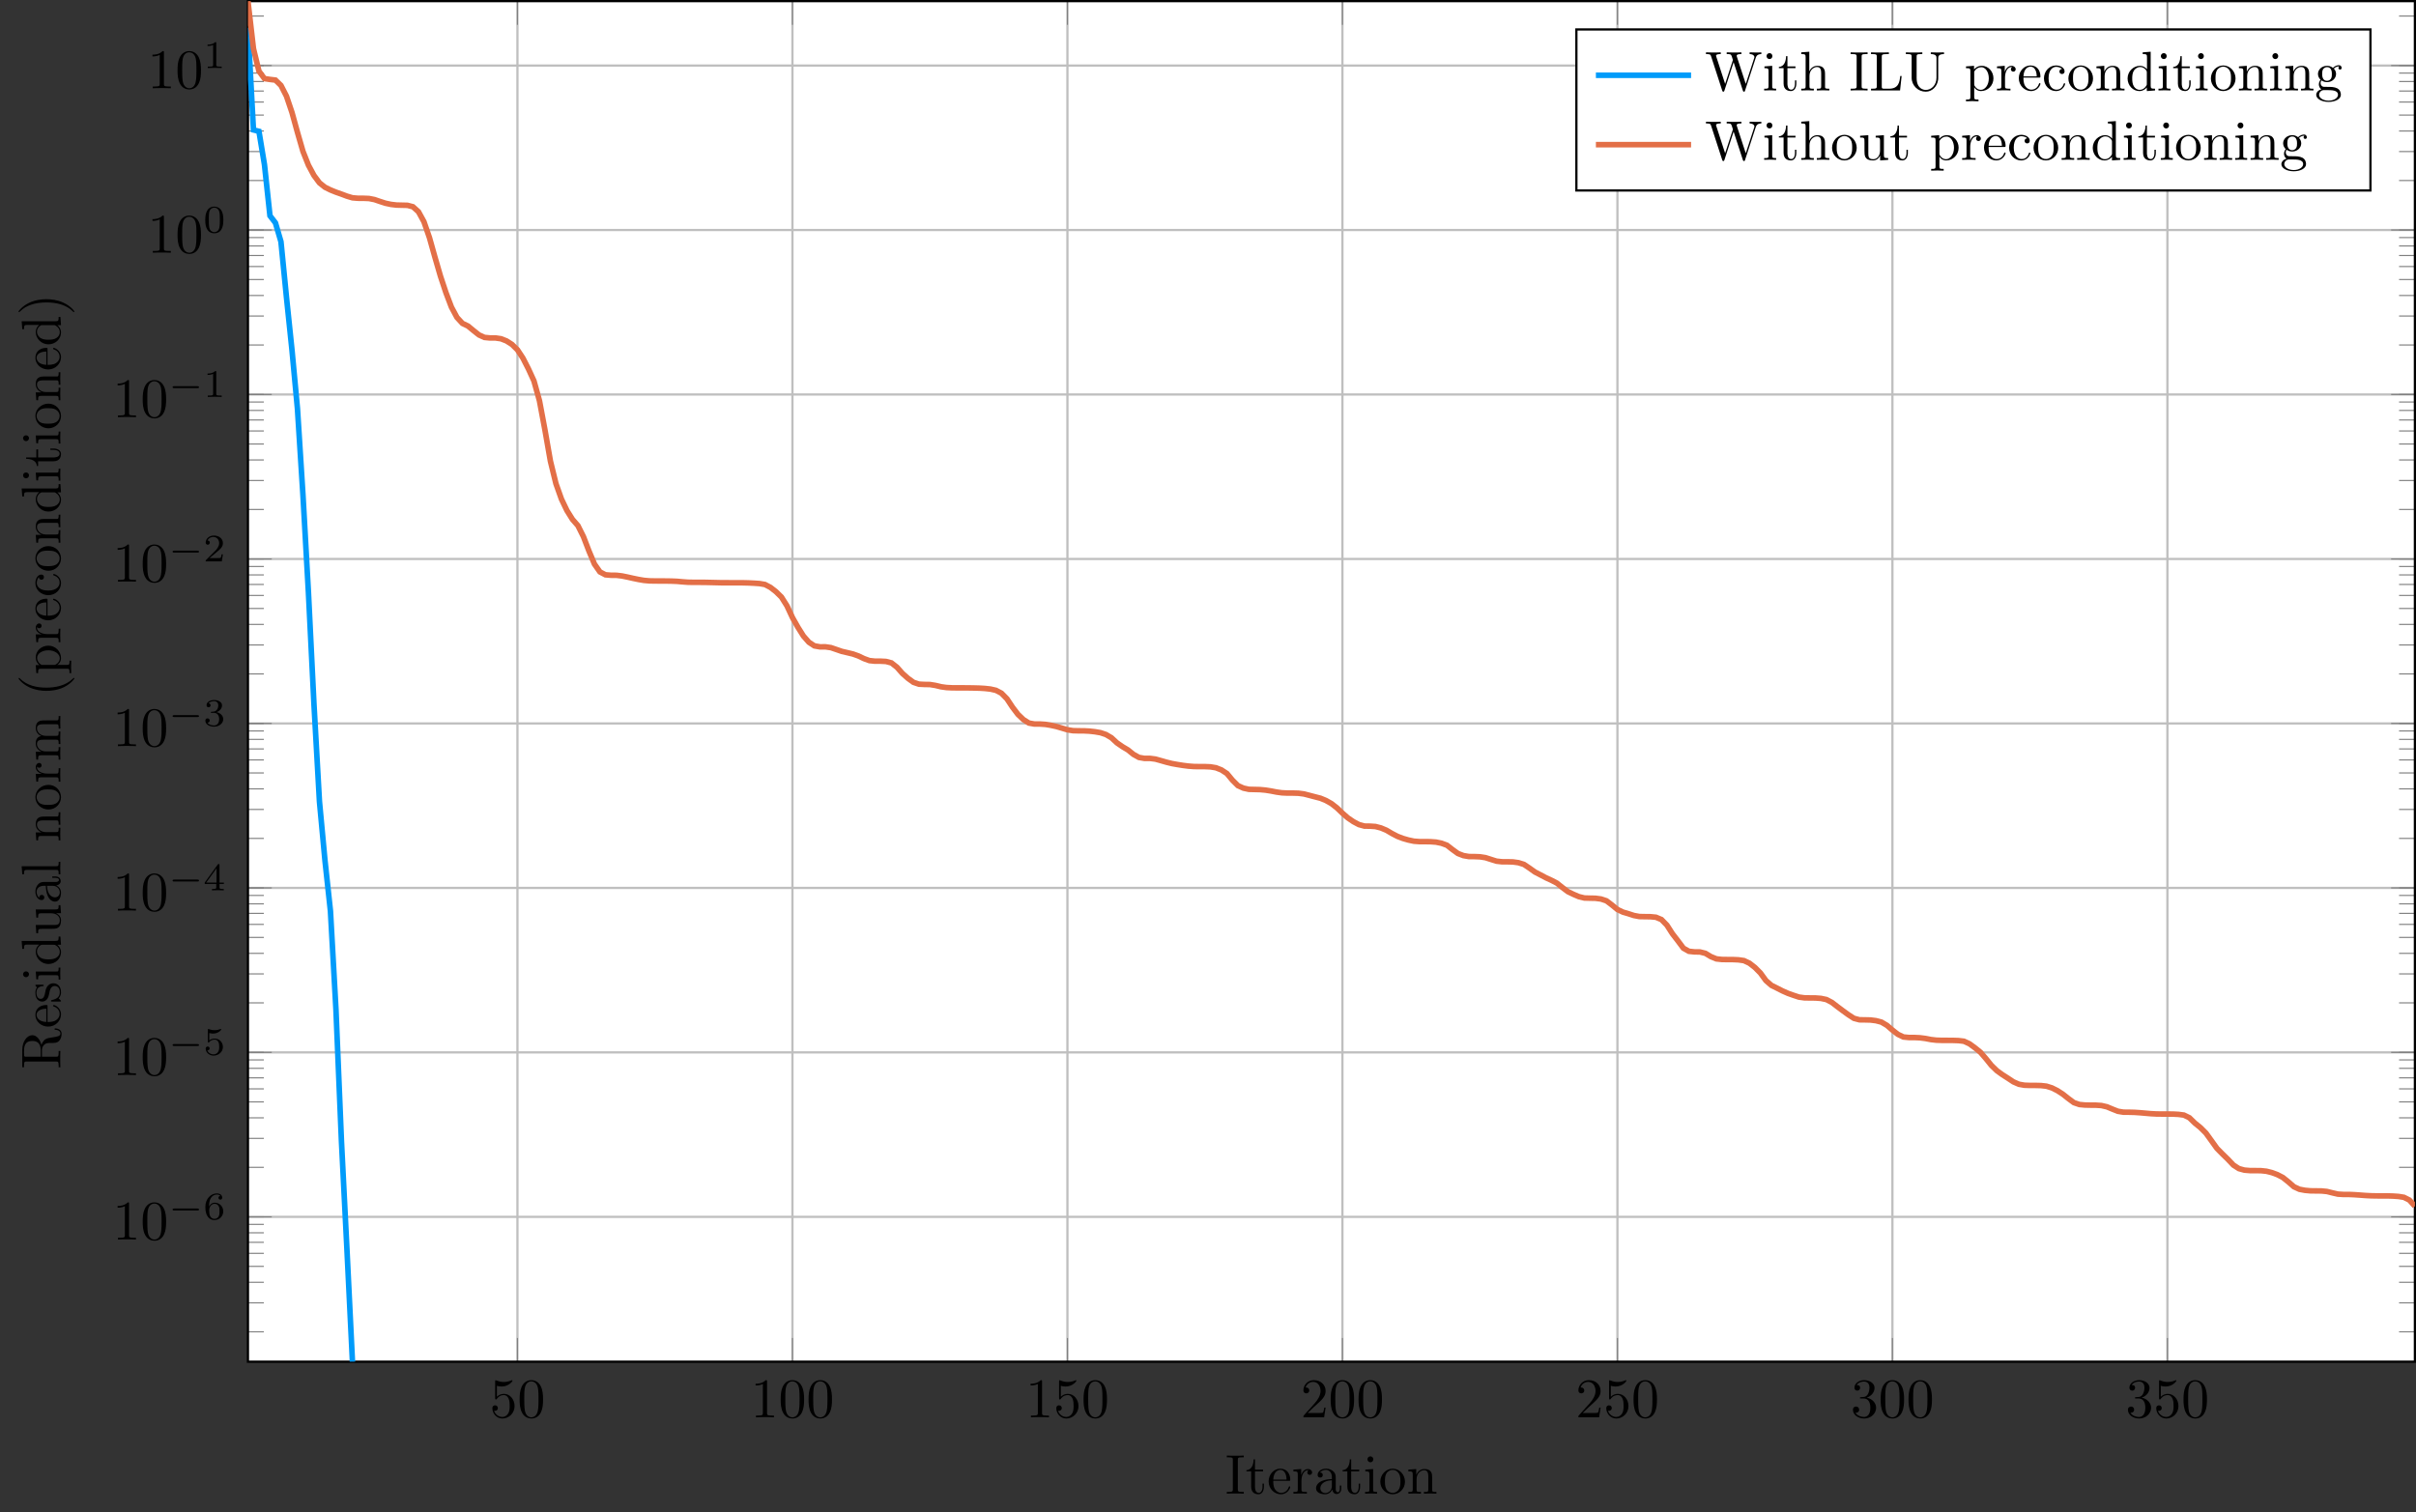 <?xml version="1.0" encoding="UTF-8"?>
<svg xmlns="http://www.w3.org/2000/svg" xmlns:xlink="http://www.w3.org/1999/xlink" width="431.669pt" height="270.269pt" viewBox="0 0 431.669 270.269" version="1.1">
<rect x="0" y="0" width="431.669" height="270.269" fill="#333333" stroke="none"/>
<defs>
<g>
<symbol overflow="visible" id="glyph-1502109722162530-0-0">
<path style="stroke:none;" d=""/>
</symbol>
<symbol overflow="visible" id="glyph-1502109722162530-0-1">
<path style="stroke:none;" d="M 4.469 -2 C 4.469 -3.188 3.656 -4.188 2.578 -4.188 C 2.109 -4.188 1.672 -4.031 1.312 -3.672 L 1.312 -5.625 C 1.516 -5.562 1.844 -5.5 2.156 -5.5 C 3.391 -5.5 4.094 -6.406 4.094 -6.531 C 4.094 -6.594 4.062 -6.641 3.984 -6.641 C 3.984 -6.641 3.953 -6.641 3.906 -6.609 C 3.703 -6.516 3.219 -6.312 2.547 -6.312 C 2.156 -6.312 1.688 -6.391 1.219 -6.594 C 1.141 -6.625 1.125 -6.625 1.109 -6.625 C 1 -6.625 1 -6.547 1 -6.391 L 1 -3.438 C 1 -3.266 1 -3.188 1.141 -3.188 C 1.219 -3.188 1.234 -3.203 1.281 -3.266 C 1.391 -3.422 1.75 -3.969 2.562 -3.969 C 3.078 -3.969 3.328 -3.516 3.406 -3.328 C 3.562 -2.953 3.594 -2.578 3.594 -2.078 C 3.594 -1.719 3.594 -1.125 3.344 -0.703 C 3.109 -0.312 2.734 -0.062 2.281 -0.062 C 1.562 -0.062 0.984 -0.594 0.812 -1.172 C 0.844 -1.172 0.875 -1.156 0.984 -1.156 C 1.312 -1.156 1.484 -1.406 1.484 -1.641 C 1.484 -1.891 1.312 -2.141 0.984 -2.141 C 0.844 -2.141 0.5 -2.062 0.5 -1.609 C 0.5 -0.75 1.188 0.219 2.297 0.219 C 3.453 0.219 4.469 -0.734 4.469 -2 Z M 4.469 -2 "/>
</symbol>
<symbol overflow="visible" id="glyph-1502109722162530-0-2">
<path style="stroke:none;" d="M 4.578 -3.188 C 4.578 -3.984 4.531 -4.781 4.188 -5.516 C 3.734 -6.484 2.906 -6.641 2.5 -6.641 C 1.891 -6.641 1.172 -6.375 0.75 -5.453 C 0.438 -4.766 0.391 -3.984 0.391 -3.188 C 0.391 -2.438 0.422 -1.547 0.844 -0.781 C 1.266 0.016 2 0.219 2.484 0.219 C 3.016 0.219 3.781 0.016 4.219 -0.938 C 4.531 -1.625 4.578 -2.406 4.578 -3.188 Z M 2.484 0 C 2.094 0 1.5 -0.25 1.328 -1.203 C 1.219 -1.797 1.219 -2.719 1.219 -3.312 C 1.219 -3.953 1.219 -4.609 1.297 -5.141 C 1.484 -6.328 2.234 -6.422 2.484 -6.422 C 2.812 -6.422 3.469 -6.234 3.656 -5.25 C 3.766 -4.688 3.766 -3.938 3.766 -3.312 C 3.766 -2.562 3.766 -1.891 3.656 -1.25 C 3.5 -0.297 2.938 0 2.484 0 Z M 2.484 0 "/>
</symbol>
<symbol overflow="visible" id="glyph-1502109722162530-0-3">
<path style="stroke:none;" d="M 2.938 -6.375 C 2.938 -6.625 2.938 -6.641 2.703 -6.641 C 2.078 -6 1.203 -6 0.891 -6 L 0.891 -5.688 C 1.094 -5.688 1.672 -5.688 2.188 -5.953 L 2.188 -0.781 C 2.188 -0.422 2.156 -0.312 1.266 -0.312 L 0.953 -0.312 L 0.953 0 C 1.297 -0.031 2.156 -0.031 2.562 -0.031 C 2.953 -0.031 3.828 -0.031 4.172 0 L 4.172 -0.312 L 3.859 -0.312 C 2.953 -0.312 2.938 -0.422 2.938 -0.781 Z M 2.938 -6.375 "/>
</symbol>
<symbol overflow="visible" id="glyph-1502109722162530-0-4">
<path style="stroke:none;" d="M 1.266 -0.766 L 2.328 -1.797 C 3.875 -3.172 4.469 -3.703 4.469 -4.703 C 4.469 -5.844 3.578 -6.641 2.359 -6.641 C 1.234 -6.641 0.5 -5.719 0.5 -4.828 C 0.5 -4.281 1 -4.281 1.031 -4.281 C 1.203 -4.281 1.547 -4.391 1.547 -4.812 C 1.547 -5.062 1.359 -5.328 1.016 -5.328 C 0.938 -5.328 0.922 -5.328 0.891 -5.312 C 1.109 -5.969 1.656 -6.328 2.234 -6.328 C 3.141 -6.328 3.562 -5.516 3.562 -4.703 C 3.562 -3.906 3.078 -3.125 2.516 -2.5 L 0.609 -0.375 C 0.5 -0.266 0.5 -0.234 0.5 0 L 4.203 0 L 4.469 -1.734 L 4.234 -1.734 C 4.172 -1.438 4.109 -1 4 -0.844 C 3.938 -0.766 3.281 -0.766 3.062 -0.766 Z M 1.266 -0.766 "/>
</symbol>
<symbol overflow="visible" id="glyph-1502109722162530-0-5">
<path style="stroke:none;" d="M 2.891 -3.516 C 3.703 -3.781 4.281 -4.469 4.281 -5.266 C 4.281 -6.078 3.406 -6.641 2.453 -6.641 C 1.453 -6.641 0.688 -6.047 0.688 -5.281 C 0.688 -4.953 0.906 -4.766 1.203 -4.766 C 1.5 -4.766 1.703 -4.984 1.703 -5.281 C 1.703 -5.766 1.234 -5.766 1.094 -5.766 C 1.391 -6.266 2.047 -6.391 2.406 -6.391 C 2.828 -6.391 3.375 -6.172 3.375 -5.281 C 3.375 -5.156 3.344 -4.578 3.094 -4.141 C 2.797 -3.656 2.453 -3.625 2.203 -3.625 C 2.125 -3.609 1.891 -3.594 1.812 -3.594 C 1.734 -3.578 1.672 -3.562 1.672 -3.469 C 1.672 -3.359 1.734 -3.359 1.906 -3.359 L 2.344 -3.359 C 3.156 -3.359 3.531 -2.688 3.531 -1.703 C 3.531 -0.344 2.844 -0.062 2.406 -0.062 C 1.969 -0.062 1.219 -0.234 0.875 -0.812 C 1.219 -0.766 1.531 -0.984 1.531 -1.359 C 1.531 -1.719 1.266 -1.922 0.984 -1.922 C 0.734 -1.922 0.422 -1.781 0.422 -1.344 C 0.422 -0.438 1.344 0.219 2.438 0.219 C 3.656 0.219 4.562 -0.688 4.562 -1.703 C 4.562 -2.516 3.922 -3.297 2.891 -3.516 Z M 2.891 -3.516 "/>
</symbol>
<symbol overflow="visible" id="glyph-1502109722162530-0-6">
<path style="stroke:none;" d="M 2.25 -6.031 C 2.25 -6.391 2.266 -6.5 3.062 -6.5 L 3.312 -6.5 L 3.312 -6.812 C 2.969 -6.781 2.188 -6.781 1.797 -6.781 C 1.422 -6.781 0.625 -6.781 0.281 -6.812 L 0.281 -6.5 L 0.531 -6.5 C 1.328 -6.5 1.359 -6.391 1.359 -6.031 L 1.359 -0.781 C 1.359 -0.422 1.328 -0.312 0.531 -0.312 L 0.281 -0.312 L 0.281 0 C 0.625 -0.031 1.422 -0.031 1.797 -0.031 C 2.188 -0.031 2.969 -0.031 3.312 0 L 3.312 -0.312 L 3.062 -0.312 C 2.266 -0.312 2.25 -0.422 2.25 -0.781 Z M 2.25 -6.031 "/>
</symbol>
<symbol overflow="visible" id="glyph-1502109722162530-0-7">
<path style="stroke:none;" d="M 1.719 -3.984 L 3.156 -3.984 L 3.156 -4.297 L 1.719 -4.297 L 1.719 -6.125 L 1.469 -6.125 C 1.469 -5.312 1.172 -4.25 0.188 -4.203 L 0.188 -3.984 L 1.031 -3.984 L 1.031 -1.234 C 1.031 -0.016 1.969 0.109 2.328 0.109 C 3.031 0.109 3.312 -0.594 3.312 -1.234 L 3.312 -1.797 L 3.062 -1.797 L 3.062 -1.25 C 3.062 -0.516 2.766 -0.141 2.391 -0.141 C 1.719 -0.141 1.719 -1.047 1.719 -1.219 Z M 1.719 -3.984 "/>
</symbol>
<symbol overflow="visible" id="glyph-1502109722162530-0-8">
<path style="stroke:none;" d="M 1.109 -2.516 C 1.172 -4 2.016 -4.25 2.359 -4.25 C 3.375 -4.25 3.484 -2.906 3.484 -2.516 Z M 1.109 -2.297 L 3.891 -2.297 C 4.109 -2.297 4.141 -2.297 4.141 -2.516 C 4.141 -3.5 3.594 -4.469 2.359 -4.469 C 1.203 -4.469 0.281 -3.438 0.281 -2.188 C 0.281 -0.859 1.328 0.109 2.469 0.109 C 3.688 0.109 4.141 -1 4.141 -1.188 C 4.141 -1.281 4.062 -1.312 4 -1.312 C 3.922 -1.312 3.891 -1.25 3.875 -1.172 C 3.531 -0.141 2.625 -0.141 2.531 -0.141 C 2.031 -0.141 1.641 -0.438 1.406 -0.812 C 1.109 -1.281 1.109 -1.938 1.109 -2.297 Z M 1.109 -2.297 "/>
</symbol>
<symbol overflow="visible" id="glyph-1502109722162530-0-9">
<path style="stroke:none;" d="M 1.672 -3.312 L 1.672 -4.406 L 0.281 -4.297 L 0.281 -3.984 C 0.984 -3.984 1.062 -3.922 1.062 -3.422 L 1.062 -0.75 C 1.062 -0.312 0.953 -0.312 0.281 -0.312 L 0.281 0 C 0.672 -0.016 1.141 -0.031 1.422 -0.031 C 1.812 -0.031 2.281 -0.031 2.688 0 L 2.688 -0.312 L 2.469 -0.312 C 1.734 -0.312 1.719 -0.422 1.719 -0.781 L 1.719 -2.312 C 1.719 -3.297 2.141 -4.188 2.891 -4.188 C 2.953 -4.188 2.984 -4.188 3 -4.172 C 2.969 -4.172 2.766 -4.047 2.766 -3.781 C 2.766 -3.516 2.984 -3.359 3.203 -3.359 C 3.375 -3.359 3.625 -3.484 3.625 -3.797 C 3.625 -4.109 3.312 -4.406 2.891 -4.406 C 2.156 -4.406 1.797 -3.734 1.672 -3.312 Z M 1.672 -3.312 "/>
</symbol>
<symbol overflow="visible" id="glyph-1502109722162530-0-10">
<path style="stroke:none;" d="M 3.312 -0.75 C 3.359 -0.359 3.625 0.062 4.094 0.062 C 4.312 0.062 4.922 -0.078 4.922 -0.891 L 4.922 -1.453 L 4.672 -1.453 L 4.672 -0.891 C 4.672 -0.312 4.422 -0.25 4.312 -0.25 C 3.984 -0.25 3.938 -0.703 3.938 -0.75 L 3.938 -2.734 C 3.938 -3.156 3.938 -3.547 3.578 -3.922 C 3.188 -4.312 2.688 -4.469 2.219 -4.469 C 1.391 -4.469 0.703 -4 0.703 -3.344 C 0.703 -3.047 0.906 -2.875 1.172 -2.875 C 1.453 -2.875 1.625 -3.078 1.625 -3.328 C 1.625 -3.453 1.578 -3.781 1.109 -3.781 C 1.391 -4.141 1.875 -4.25 2.188 -4.25 C 2.688 -4.25 3.25 -3.859 3.25 -2.969 L 3.25 -2.609 C 2.734 -2.578 2.047 -2.547 1.422 -2.25 C 0.672 -1.906 0.422 -1.391 0.422 -0.953 C 0.422 -0.141 1.391 0.109 2.016 0.109 C 2.672 0.109 3.125 -0.297 3.312 -0.75 Z M 3.25 -2.391 L 3.25 -1.391 C 3.25 -0.453 2.531 -0.109 2.078 -0.109 C 1.594 -0.109 1.188 -0.453 1.188 -0.953 C 1.188 -1.5 1.609 -2.328 3.25 -2.391 Z M 3.25 -2.391 "/>
</symbol>
<symbol overflow="visible" id="glyph-1502109722162530-0-11">
<path style="stroke:none;" d="M 1.766 -4.406 L 0.375 -4.297 L 0.375 -3.984 C 1.016 -3.984 1.109 -3.922 1.109 -3.438 L 1.109 -0.75 C 1.109 -0.312 1 -0.312 0.328 -0.312 L 0.328 0 C 0.641 -0.016 1.188 -0.031 1.422 -0.031 C 1.781 -0.031 2.125 -0.016 2.469 0 L 2.469 -0.312 C 1.797 -0.312 1.766 -0.359 1.766 -0.75 Z M 1.797 -6.141 C 1.797 -6.453 1.562 -6.672 1.281 -6.672 C 0.969 -6.672 0.75 -6.406 0.75 -6.141 C 0.75 -5.875 0.969 -5.609 1.281 -5.609 C 1.562 -5.609 1.797 -5.828 1.797 -6.141 Z M 1.797 -6.141 "/>
</symbol>
<symbol overflow="visible" id="glyph-1502109722162530-0-12">
<path style="stroke:none;" d="M 4.688 -2.141 C 4.688 -3.406 3.703 -4.469 2.5 -4.469 C 1.25 -4.469 0.281 -3.375 0.281 -2.141 C 0.281 -0.844 1.312 0.109 2.484 0.109 C 3.688 0.109 4.688 -0.875 4.688 -2.141 Z M 2.5 -0.141 C 2.062 -0.141 1.625 -0.344 1.359 -0.812 C 1.109 -1.25 1.109 -1.859 1.109 -2.219 C 1.109 -2.609 1.109 -3.141 1.344 -3.578 C 1.609 -4.031 2.078 -4.25 2.484 -4.25 C 2.922 -4.25 3.344 -4.031 3.609 -3.594 C 3.875 -3.172 3.875 -2.594 3.875 -2.219 C 3.875 -1.859 3.875 -1.312 3.656 -0.875 C 3.422 -0.422 2.984 -0.141 2.5 -0.141 Z M 2.5 -0.141 "/>
</symbol>
<symbol overflow="visible" id="glyph-1502109722162530-0-13">
<path style="stroke:none;" d="M 1.094 -3.422 L 1.094 -0.75 C 1.094 -0.312 0.984 -0.312 0.312 -0.312 L 0.312 0 C 0.672 -0.016 1.172 -0.031 1.453 -0.031 C 1.703 -0.031 2.219 -0.016 2.562 0 L 2.562 -0.312 C 1.891 -0.312 1.781 -0.312 1.781 -0.75 L 1.781 -2.594 C 1.781 -3.625 2.5 -4.188 3.125 -4.188 C 3.766 -4.188 3.875 -3.656 3.875 -3.078 L 3.875 -0.75 C 3.875 -0.312 3.766 -0.312 3.094 -0.312 L 3.094 0 C 3.438 -0.016 3.953 -0.031 4.219 -0.031 C 4.469 -0.031 5 -0.016 5.328 0 L 5.328 -0.312 C 4.812 -0.312 4.562 -0.312 4.562 -0.609 L 4.562 -2.516 C 4.562 -3.375 4.562 -3.672 4.25 -4.031 C 4.109 -4.203 3.781 -4.406 3.203 -4.406 C 2.469 -4.406 2 -3.984 1.719 -3.359 L 1.719 -4.406 L 0.312 -4.297 L 0.312 -3.984 C 1.016 -3.984 1.094 -3.922 1.094 -3.422 Z M 1.094 -3.422 "/>
</symbol>
<symbol overflow="visible" id="glyph-1502109722162530-0-14">
<path style="stroke:none;" d="M 9.062 -5.828 C 9.234 -6.406 9.672 -6.5 10.062 -6.5 L 10.062 -6.812 C 9.766 -6.781 9.453 -6.781 9.156 -6.781 C 8.859 -6.781 8.219 -6.797 7.969 -6.812 L 7.969 -6.5 C 8.641 -6.484 8.828 -6.156 8.828 -5.969 C 8.828 -5.906 8.797 -5.828 8.781 -5.766 L 7.281 -1.172 L 5.688 -6.047 C 5.688 -6.094 5.656 -6.156 5.656 -6.203 C 5.656 -6.5 6.234 -6.5 6.5 -6.5 L 6.5 -6.812 C 6.141 -6.781 5.469 -6.781 5.078 -6.781 C 4.703 -6.781 4.281 -6.797 3.875 -6.812 L 3.875 -6.5 C 4.438 -6.5 4.641 -6.5 4.766 -6.141 L 4.984 -5.438 L 3.594 -1.172 L 2 -6.078 C 1.984 -6.094 1.969 -6.172 1.969 -6.203 C 1.969 -6.5 2.547 -6.5 2.812 -6.5 L 2.812 -6.812 C 2.453 -6.781 1.781 -6.781 1.391 -6.781 C 1.016 -6.781 0.594 -6.797 0.172 -6.812 L 0.172 -6.5 C 0.922 -6.5 0.969 -6.453 1.094 -6.078 L 3.078 0.031 C 3.109 0.125 3.141 0.219 3.266 0.219 C 3.406 0.219 3.422 0.156 3.469 0.016 L 5.109 -5.047 L 6.766 0.031 C 6.797 0.125 6.828 0.219 6.953 0.219 C 7.094 0.219 7.125 0.156 7.156 0.016 Z M 9.062 -5.828 "/>
</symbol>
<symbol overflow="visible" id="glyph-1502109722162530-0-15">
<path style="stroke:none;" d="M 1.094 -0.75 C 1.094 -0.312 0.984 -0.312 0.312 -0.312 L 0.312 0 C 0.672 -0.016 1.172 -0.031 1.453 -0.031 C 1.703 -0.031 2.219 -0.016 2.562 0 L 2.562 -0.312 C 1.891 -0.312 1.781 -0.312 1.781 -0.75 L 1.781 -2.594 C 1.781 -3.625 2.5 -4.188 3.125 -4.188 C 3.766 -4.188 3.875 -3.656 3.875 -3.078 L 3.875 -0.75 C 3.875 -0.312 3.766 -0.312 3.094 -0.312 L 3.094 0 C 3.438 -0.016 3.953 -0.031 4.219 -0.031 C 4.469 -0.031 5 -0.016 5.328 0 L 5.328 -0.312 C 4.812 -0.312 4.562 -0.312 4.562 -0.609 L 4.562 -2.516 C 4.562 -3.375 4.562 -3.672 4.25 -4.031 C 4.109 -4.203 3.781 -4.406 3.203 -4.406 C 2.359 -4.406 1.922 -3.812 1.75 -3.422 L 1.75 -6.922 L 0.312 -6.812 L 0.312 -6.5 C 1.016 -6.5 1.094 -6.438 1.094 -5.938 Z M 1.094 -0.75 "/>
</symbol>
<symbol overflow="visible" id="glyph-1502109722162530-0-16">
<path style="stroke:none;" d="M 5.797 -2.578 L 5.547 -2.578 C 5.438 -1.562 5.297 -0.312 3.547 -0.312 L 2.734 -0.312 C 2.266 -0.312 2.25 -0.375 2.25 -0.703 L 2.25 -6.016 C 2.25 -6.359 2.25 -6.5 3.188 -6.5 L 3.516 -6.5 L 3.516 -6.812 C 3.156 -6.781 2.25 -6.781 1.844 -6.781 C 1.453 -6.781 0.672 -6.781 0.328 -6.812 L 0.328 -6.5 L 0.562 -6.5 C 1.328 -6.5 1.359 -6.391 1.359 -6.031 L 1.359 -0.781 C 1.359 -0.422 1.328 -0.312 0.562 -0.312 L 0.328 -0.312 L 0.328 0 L 5.516 0 Z M 5.797 -2.578 "/>
</symbol>
<symbol overflow="visible" id="glyph-1502109722162530-0-17">
<path style="stroke:none;" d="M 5.797 -2.297 C 5.797 -0.891 4.828 -0.094 3.891 -0.094 C 3.422 -0.094 2.25 -0.344 2.25 -2.234 L 2.25 -6.031 C 2.25 -6.391 2.266 -6.5 3.031 -6.5 L 3.266 -6.5 L 3.266 -6.812 C 2.922 -6.781 2.188 -6.781 1.797 -6.781 C 1.422 -6.781 0.672 -6.781 0.328 -6.812 L 0.328 -6.5 L 0.562 -6.5 C 1.328 -6.5 1.359 -6.391 1.359 -6.031 L 1.359 -2.266 C 1.359 -0.875 2.516 0.219 3.875 0.219 C 5.016 0.219 5.906 -0.703 6.078 -1.844 C 6.109 -2.047 6.109 -2.141 6.109 -2.531 L 6.109 -5.719 C 6.109 -6.047 6.109 -6.5 7.141 -6.5 L 7.141 -6.812 C 6.781 -6.797 6.297 -6.781 5.969 -6.781 C 5.609 -6.781 5.141 -6.797 4.781 -6.812 L 4.781 -6.5 C 5.797 -6.5 5.797 -6.031 5.797 -5.766 Z M 5.797 -2.297 "/>
</symbol>
<symbol overflow="visible" id="glyph-1502109722162530-0-18">
<path style="stroke:none;" d="M 1.719 -3.75 L 1.719 -4.406 L 0.281 -4.297 L 0.281 -3.984 C 0.984 -3.984 1.062 -3.922 1.062 -3.484 L 1.062 1.172 C 1.062 1.625 0.953 1.625 0.281 1.625 L 0.281 1.938 C 0.625 1.922 1.141 1.906 1.391 1.906 C 1.672 1.906 2.172 1.922 2.516 1.938 L 2.516 1.625 C 1.859 1.625 1.75 1.625 1.75 1.172 L 1.75 -0.594 C 1.797 -0.422 2.219 0.109 2.969 0.109 C 4.156 0.109 5.188 -0.875 5.188 -2.156 C 5.188 -3.422 4.234 -4.406 3.109 -4.406 C 2.328 -4.406 1.906 -3.969 1.719 -3.75 Z M 1.75 -1.141 L 1.75 -3.359 C 2.031 -3.875 2.516 -4.156 3.031 -4.156 C 3.766 -4.156 4.359 -3.281 4.359 -2.156 C 4.359 -0.953 3.672 -0.109 2.938 -0.109 C 2.531 -0.109 2.156 -0.312 1.891 -0.719 C 1.75 -0.922 1.75 -0.938 1.75 -1.141 Z M 1.75 -1.141 "/>
</symbol>
<symbol overflow="visible" id="glyph-1502109722162530-0-19">
<path style="stroke:none;" d="M 1.172 -2.172 C 1.172 -3.797 1.984 -4.219 2.516 -4.219 C 2.609 -4.219 3.234 -4.203 3.578 -3.844 C 3.172 -3.812 3.109 -3.516 3.109 -3.391 C 3.109 -3.125 3.297 -2.938 3.562 -2.938 C 3.828 -2.938 4.031 -3.094 4.031 -3.406 C 4.031 -4.078 3.266 -4.469 2.5 -4.469 C 1.25 -4.469 0.344 -3.391 0.344 -2.156 C 0.344 -0.875 1.328 0.109 2.484 0.109 C 3.812 0.109 4.141 -1.094 4.141 -1.188 C 4.141 -1.281 4.031 -1.281 4 -1.281 C 3.922 -1.281 3.891 -1.25 3.875 -1.188 C 3.594 -0.266 2.938 -0.141 2.578 -0.141 C 2.047 -0.141 1.172 -0.562 1.172 -2.172 Z M 1.172 -2.172 "/>
</symbol>
<symbol overflow="visible" id="glyph-1502109722162530-0-20">
<path style="stroke:none;" d="M 3.781 -0.547 L 3.781 0.109 L 5.25 0 L 5.25 -0.312 C 4.562 -0.312 4.469 -0.375 4.469 -0.875 L 4.469 -6.922 L 3.047 -6.812 L 3.047 -6.5 C 3.734 -6.5 3.812 -6.438 3.812 -5.938 L 3.812 -3.781 C 3.531 -4.141 3.094 -4.406 2.562 -4.406 C 1.391 -4.406 0.344 -3.422 0.344 -2.141 C 0.344 -0.875 1.312 0.109 2.453 0.109 C 3.094 0.109 3.531 -0.234 3.781 -0.547 Z M 3.781 -3.219 L 3.781 -1.172 C 3.781 -1 3.781 -0.984 3.672 -0.812 C 3.375 -0.328 2.938 -0.109 2.5 -0.109 C 2.047 -0.109 1.688 -0.375 1.453 -0.75 C 1.203 -1.156 1.172 -1.719 1.172 -2.141 C 1.172 -2.5 1.188 -3.094 1.469 -3.547 C 1.688 -3.859 2.062 -4.188 2.609 -4.188 C 2.953 -4.188 3.375 -4.031 3.672 -3.594 C 3.781 -3.422 3.781 -3.406 3.781 -3.219 Z M 3.781 -3.219 "/>
</symbol>
<symbol overflow="visible" id="glyph-1502109722162530-0-21">
<path style="stroke:none;" d="M 2.219 -1.719 C 1.344 -1.719 1.344 -2.719 1.344 -2.938 C 1.344 -3.203 1.359 -3.531 1.5 -3.781 C 1.578 -3.891 1.812 -4.172 2.219 -4.172 C 3.078 -4.172 3.078 -3.188 3.078 -2.953 C 3.078 -2.688 3.078 -2.359 2.922 -2.109 C 2.844 -2 2.609 -1.719 2.219 -1.719 Z M 1.062 -1.328 C 1.062 -1.359 1.062 -1.594 1.219 -1.797 C 1.609 -1.516 2.031 -1.484 2.219 -1.484 C 3.141 -1.484 3.828 -2.172 3.828 -2.938 C 3.828 -3.312 3.672 -3.672 3.422 -3.906 C 3.781 -4.25 4.141 -4.297 4.312 -4.297 C 4.344 -4.297 4.391 -4.297 4.422 -4.281 C 4.312 -4.25 4.25 -4.141 4.25 -4.016 C 4.25 -3.844 4.391 -3.734 4.547 -3.734 C 4.641 -3.734 4.828 -3.797 4.828 -4.031 C 4.828 -4.203 4.719 -4.516 4.328 -4.516 C 4.125 -4.516 3.688 -4.453 3.266 -4.047 C 2.844 -4.375 2.438 -4.406 2.219 -4.406 C 1.281 -4.406 0.594 -3.719 0.594 -2.953 C 0.594 -2.516 0.812 -2.141 1.062 -1.922 C 0.938 -1.781 0.75 -1.453 0.75 -1.094 C 0.75 -0.781 0.891 -0.406 1.203 -0.203 C 0.594 -0.047 0.281 0.391 0.281 0.781 C 0.281 1.5 1.266 2.047 2.484 2.047 C 3.656 2.047 4.688 1.547 4.688 0.766 C 4.688 0.422 4.562 -0.094 4.047 -0.375 C 3.516 -0.641 2.938 -0.641 2.328 -0.641 C 2.078 -0.641 1.656 -0.641 1.578 -0.656 C 1.266 -0.703 1.062 -1 1.062 -1.328 Z M 2.5 1.828 C 1.484 1.828 0.797 1.312 0.797 0.781 C 0.797 0.328 1.172 -0.047 1.609 -0.062 L 2.203 -0.062 C 3.062 -0.062 4.172 -0.062 4.172 0.781 C 4.172 1.328 3.469 1.828 2.5 1.828 Z M 2.5 1.828 "/>
</symbol>
<symbol overflow="visible" id="glyph-1502109722162530-0-22">
<path style="stroke:none;" d="M 3.891 -0.781 L 3.891 0.109 L 5.328 0 L 5.328 -0.312 C 4.641 -0.312 4.562 -0.375 4.562 -0.875 L 4.562 -4.406 L 3.094 -4.297 L 3.094 -3.984 C 3.781 -3.984 3.875 -3.922 3.875 -3.422 L 3.875 -1.656 C 3.875 -0.781 3.391 -0.109 2.656 -0.109 C 1.828 -0.109 1.781 -0.578 1.781 -1.094 L 1.781 -4.406 L 0.312 -4.297 L 0.312 -3.984 C 1.094 -3.984 1.094 -3.953 1.094 -3.078 L 1.094 -1.578 C 1.094 -0.797 1.094 0.109 2.609 0.109 C 3.172 0.109 3.609 -0.172 3.891 -0.781 Z M 3.891 -0.781 "/>
</symbol>
<symbol overflow="visible" id="glyph-1502109722162530-1-0">
<path style="stroke:none;" d=""/>
</symbol>
<symbol overflow="visible" id="glyph-1502109722162530-1-1">
<path style="stroke:none;" d="M 5.188 -1.578 C 5.297 -1.578 5.469 -1.578 5.469 -1.734 C 5.469 -1.922 5.297 -1.922 5.188 -1.922 L 1.031 -1.922 C 0.922 -1.922 0.75 -1.922 0.75 -1.75 C 0.75 -1.578 0.906 -1.578 1.031 -1.578 Z M 5.188 -1.578 "/>
</symbol>
<symbol overflow="visible" id="glyph-1502109722162530-2-0">
<path style="stroke:none;" d=""/>
</symbol>
<symbol overflow="visible" id="glyph-1502109722162530-2-1">
<path style="stroke:none;" d="M 1.047 -2.281 C 1.047 -2.844 1.094 -3.359 1.359 -3.797 C 1.594 -4.172 1.969 -4.422 2.422 -4.422 C 2.625 -4.422 2.906 -4.375 3.047 -4.188 C 2.875 -4.172 2.719 -4.047 2.719 -3.844 C 2.719 -3.672 2.844 -3.516 3.047 -3.516 C 3.266 -3.516 3.391 -3.656 3.391 -3.859 C 3.391 -4.266 3.094 -4.625 2.406 -4.625 C 1.406 -4.625 0.375 -3.703 0.375 -2.203 C 0.375 -0.406 1.219 0.141 2 0.141 C 2.844 0.141 3.578 -0.516 3.578 -1.422 C 3.578 -2.312 2.875 -2.969 2.062 -2.969 C 1.5 -2.969 1.203 -2.594 1.047 -2.281 Z M 2 -0.078 C 1.641 -0.078 1.375 -0.281 1.219 -0.594 C 1.125 -0.797 1.062 -1.156 1.062 -1.562 C 1.062 -2.25 1.469 -2.766 2.031 -2.766 C 2.344 -2.766 2.562 -2.641 2.734 -2.391 C 2.906 -2.125 2.906 -1.828 2.906 -1.422 C 2.906 -1.031 2.906 -0.734 2.719 -0.453 C 2.562 -0.219 2.328 -0.078 2 -0.078 Z M 2 -0.078 "/>
</symbol>
<symbol overflow="visible" id="glyph-1502109722162530-2-2">
<path style="stroke:none;" d="M 1.078 -3.891 C 1.438 -3.797 1.641 -3.797 1.75 -3.797 C 2.672 -3.797 3.219 -4.422 3.219 -4.531 C 3.219 -4.609 3.172 -4.625 3.141 -4.625 C 3.125 -4.625 3.109 -4.625 3.078 -4.609 C 2.906 -4.547 2.547 -4.406 2.031 -4.406 C 1.828 -4.406 1.469 -4.422 1.016 -4.594 C 0.938 -4.625 0.922 -4.625 0.922 -4.625 C 0.828 -4.625 0.828 -4.547 0.828 -4.438 L 0.828 -2.391 C 0.828 -2.266 0.828 -2.188 0.938 -2.188 C 1 -2.188 1.016 -2.188 1.078 -2.281 C 1.375 -2.656 1.812 -2.719 2.047 -2.719 C 2.469 -2.719 2.656 -2.391 2.688 -2.328 C 2.812 -2.094 2.859 -1.828 2.859 -1.422 C 2.859 -1.219 2.859 -0.812 2.641 -0.5 C 2.469 -0.25 2.172 -0.078 1.828 -0.078 C 1.375 -0.078 0.906 -0.328 0.734 -0.797 C 1 -0.781 1.141 -0.953 1.141 -1.141 C 1.141 -1.438 0.875 -1.484 0.781 -1.484 C 0.781 -1.484 0.438 -1.484 0.438 -1.109 C 0.438 -0.484 1.016 0.141 1.844 0.141 C 2.734 0.141 3.516 -0.516 3.516 -1.406 C 3.516 -2.188 2.922 -2.906 2.062 -2.906 C 1.75 -2.906 1.391 -2.844 1.078 -2.578 Z M 1.078 -3.891 "/>
</symbol>
<symbol overflow="visible" id="glyph-1502109722162530-2-3">
<path style="stroke:none;" d="M 3.688 -1.141 L 3.688 -1.391 L 2.906 -1.391 L 2.906 -4.5 C 2.906 -4.641 2.906 -4.703 2.766 -4.703 C 2.672 -4.703 2.641 -4.703 2.578 -4.594 L 0.266 -1.391 L 0.266 -1.141 L 2.328 -1.141 L 2.328 -0.578 C 2.328 -0.328 2.328 -0.25 1.75 -0.25 L 1.562 -0.25 L 1.562 0 C 1.922 -0.016 2.359 -0.031 2.609 -0.031 C 2.875 -0.031 3.312 -0.016 3.672 0 L 3.672 -0.25 L 3.484 -0.25 C 2.906 -0.25 2.906 -0.328 2.906 -0.578 L 2.906 -1.141 Z M 2.375 -3.938 L 2.375 -1.391 L 0.531 -1.391 Z M 2.375 -3.938 "/>
</symbol>
<symbol overflow="visible" id="glyph-1502109722162530-2-4">
<path style="stroke:none;" d="M 1.906 -2.328 C 2.453 -2.328 2.844 -1.953 2.844 -1.203 C 2.844 -0.344 2.328 -0.078 1.938 -0.078 C 1.656 -0.078 1.031 -0.156 0.75 -0.578 C 1.078 -0.578 1.156 -0.812 1.156 -0.969 C 1.156 -1.188 0.984 -1.344 0.766 -1.344 C 0.578 -1.344 0.375 -1.219 0.375 -0.938 C 0.375 -0.281 1.094 0.141 1.938 0.141 C 2.906 0.141 3.578 -0.516 3.578 -1.203 C 3.578 -1.75 3.141 -2.297 2.375 -2.453 C 3.094 -2.719 3.359 -3.234 3.359 -3.672 C 3.359 -4.219 2.734 -4.625 1.953 -4.625 C 1.188 -4.625 0.594 -4.25 0.594 -3.688 C 0.594 -3.453 0.75 -3.328 0.953 -3.328 C 1.172 -3.328 1.312 -3.484 1.312 -3.672 C 1.312 -3.875 1.172 -4.031 0.953 -4.047 C 1.203 -4.344 1.672 -4.422 1.938 -4.422 C 2.25 -4.422 2.688 -4.266 2.688 -3.672 C 2.688 -3.375 2.594 -3.047 2.406 -2.844 C 2.188 -2.578 1.984 -2.562 1.641 -2.531 C 1.469 -2.516 1.453 -2.516 1.422 -2.516 C 1.406 -2.516 1.344 -2.5 1.344 -2.422 C 1.344 -2.328 1.406 -2.328 1.531 -2.328 Z M 1.906 -2.328 "/>
</symbol>
<symbol overflow="visible" id="glyph-1502109722162530-2-5">
<path style="stroke:none;" d="M 3.516 -1.266 L 3.281 -1.266 C 3.266 -1.109 3.188 -0.703 3.094 -0.641 C 3.047 -0.594 2.516 -0.594 2.406 -0.594 L 1.125 -0.594 C 1.859 -1.234 2.109 -1.438 2.516 -1.766 C 3.031 -2.172 3.516 -2.609 3.516 -3.266 C 3.516 -4.109 2.781 -4.625 1.891 -4.625 C 1.031 -4.625 0.438 -4.016 0.438 -3.375 C 0.438 -3.031 0.734 -2.984 0.812 -2.984 C 0.969 -2.984 1.172 -3.109 1.172 -3.359 C 1.172 -3.484 1.125 -3.734 0.766 -3.734 C 0.984 -4.219 1.453 -4.375 1.781 -4.375 C 2.484 -4.375 2.844 -3.828 2.844 -3.266 C 2.844 -2.656 2.406 -2.188 2.188 -1.938 L 0.516 -0.266 C 0.438 -0.203 0.438 -0.188 0.438 0 L 3.312 0 Z M 3.516 -1.266 "/>
</symbol>
<symbol overflow="visible" id="glyph-1502109722162530-2-6">
<path style="stroke:none;" d="M 2.328 -4.438 C 2.328 -4.625 2.328 -4.625 2.125 -4.625 C 1.672 -4.188 1.047 -4.188 0.766 -4.188 L 0.766 -3.938 C 0.922 -3.938 1.391 -3.938 1.766 -4.125 L 1.766 -0.578 C 1.766 -0.344 1.766 -0.25 1.078 -0.25 L 0.812 -0.25 L 0.812 0 C 0.938 0 1.797 -0.031 2.047 -0.031 C 2.266 -0.031 3.141 0 3.297 0 L 3.297 -0.25 L 3.031 -0.25 C 2.328 -0.25 2.328 -0.344 2.328 -0.578 Z M 2.328 -4.438 "/>
</symbol>
<symbol overflow="visible" id="glyph-1502109722162530-2-7">
<path style="stroke:none;" d="M 3.594 -2.219 C 3.594 -2.984 3.5 -3.547 3.188 -4.031 C 2.969 -4.344 2.531 -4.625 1.984 -4.625 C 0.359 -4.625 0.359 -2.719 0.359 -2.219 C 0.359 -1.719 0.359 0.141 1.984 0.141 C 3.594 0.141 3.594 -1.719 3.594 -2.219 Z M 1.984 -0.062 C 1.656 -0.062 1.234 -0.25 1.094 -0.812 C 1 -1.219 1 -1.797 1 -2.312 C 1 -2.828 1 -3.359 1.094 -3.734 C 1.25 -4.281 1.688 -4.438 1.984 -4.438 C 2.359 -4.438 2.719 -4.203 2.844 -3.797 C 2.953 -3.422 2.969 -2.922 2.969 -2.312 C 2.969 -1.797 2.969 -1.281 2.875 -0.844 C 2.734 -0.203 2.266 -0.062 1.984 -0.062 Z M 1.984 -0.062 "/>
</symbol>
<symbol overflow="visible" id="glyph-1502109722162530-3-0">
<path style="stroke:none;" d=""/>
</symbol>
<symbol overflow="visible" id="glyph-1502109722162530-3-1">
<path style="stroke:none;" d="M -3.516 -2.234 L -6.094 -2.234 C -6.328 -2.234 -6.453 -2.234 -6.484 -2.453 C -6.5 -2.547 -6.5 -2.844 -6.5 -3.047 C -6.5 -3.938 -6.453 -5.047 -5.016 -5.047 C -4.328 -5.047 -3.516 -4.812 -3.516 -3.344 Z M -3.391 -4.344 C -3.625 -5.297 -4.234 -6.078 -5.016 -6.078 C -5.969 -6.078 -6.812 -4.938 -6.812 -3.484 L -6.812 -0.344 L -6.5 -0.344 L -6.5 -0.594 C -6.5 -1.359 -6.391 -1.375 -6.031 -1.375 L -0.781 -1.375 C -0.422 -1.375 -0.312 -1.359 -0.312 -0.594 L -0.312 -0.344 L 0 -0.344 C -0.031 -0.703 -0.031 -1.422 -0.031 -1.797 C -0.031 -2.188 -0.031 -2.906 0 -3.266 L -0.312 -3.266 L -0.312 -3.016 C -0.312 -2.25 -0.422 -2.234 -0.781 -2.234 L -3.297 -2.234 L -3.297 -3.375 C -3.297 -3.531 -3.297 -3.953 -2.953 -4.312 C -2.609 -4.688 -2.297 -4.688 -1.625 -4.688 C -0.984 -4.688 -0.578 -4.688 -0.203 -5.094 C 0.156 -5.5 0.219 -6.047 0.219 -6.344 C 0.219 -7.125 -0.594 -7.297 -0.875 -7.297 C -0.938 -7.297 -1.047 -7.297 -1.047 -7.172 C -1.047 -7.062 -0.953 -7.062 -0.891 -7.047 C -0.172 -6.984 0 -6.641 0 -6.391 C 0 -5.906 -0.516 -5.828 -1.438 -5.688 L -2.234 -5.547 C -2.875 -5.375 -3.203 -4.891 -3.391 -4.344 Z M -3.391 -4.344 "/>
</symbol>
<symbol overflow="visible" id="glyph-1502109722162530-3-2">
<path style="stroke:none;" d="M -2.516 -1.109 C -4 -1.172 -4.25 -2.016 -4.25 -2.359 C -4.25 -3.375 -2.906 -3.484 -2.516 -3.484 Z M -2.297 -1.109 L -2.297 -3.891 C -2.297 -4.109 -2.297 -4.141 -2.516 -4.141 C -3.5 -4.141 -4.469 -3.594 -4.469 -2.359 C -4.469 -1.203 -3.438 -0.281 -2.188 -0.281 C -0.859 -0.281 0.109 -1.328 0.109 -2.469 C 0.109 -3.688 -1 -4.141 -1.188 -4.141 C -1.281 -4.141 -1.312 -4.062 -1.312 -4 C -1.312 -3.922 -1.25 -3.891 -1.172 -3.875 C -0.141 -3.531 -0.141 -2.625 -0.141 -2.531 C -0.141 -2.031 -0.438 -1.641 -0.812 -1.406 C -1.281 -1.109 -1.938 -1.109 -2.297 -1.109 Z M -2.297 -1.109 "/>
</symbol>
<symbol overflow="visible" id="glyph-1502109722162530-3-3">
<path style="stroke:none;" d="M -1.938 -2.078 C -1.891 -2.297 -1.734 -3.109 -1.016 -3.109 C -0.516 -3.109 -0.109 -2.766 -0.109 -1.984 C -0.109 -1.141 -0.672 -0.781 -1.531 -0.594 C -1.656 -0.562 -1.688 -0.562 -1.688 -0.453 C -1.688 -0.328 -1.625 -0.328 -1.453 -0.328 L -0.125 -0.328 C 0.047 -0.328 0.109 -0.328 0.109 -0.438 C 0.109 -0.484 0.094 -0.5 -0.094 -0.688 C -0.109 -0.703 -0.125 -0.703 -0.312 -0.891 C 0.094 -1.328 0.109 -1.781 0.109 -1.984 C 0.109 -3.125 -0.562 -3.594 -1.281 -3.594 C -1.797 -3.594 -2.109 -3.297 -2.219 -3.172 C -2.547 -2.844 -2.625 -2.453 -2.703 -2.031 C -2.812 -1.469 -2.938 -0.812 -3.516 -0.812 C -3.875 -0.812 -4.281 -1.062 -4.281 -1.922 C -4.281 -3.016 -3.375 -3.078 -3.078 -3.094 C -2.984 -3.094 -2.984 -3.188 -2.984 -3.203 C -2.984 -3.344 -3.031 -3.344 -3.219 -3.344 L -4.234 -3.344 C -4.391 -3.344 -4.469 -3.344 -4.469 -3.234 C -4.469 -3.188 -4.469 -3.156 -4.344 -3.031 C -4.312 -3 -4.219 -2.906 -4.188 -2.859 C -4.469 -2.484 -4.469 -2.078 -4.469 -1.922 C -4.469 -0.703 -3.797 -0.328 -3.234 -0.328 C -2.891 -0.328 -2.609 -0.484 -2.391 -0.75 C -2.141 -1.078 -2.078 -1.359 -1.938 -2.078 Z M -1.938 -2.078 "/>
</symbol>
<symbol overflow="visible" id="glyph-1502109722162530-3-4">
<path style="stroke:none;" d="M -4.406 -1.766 L -4.297 -0.375 L -3.984 -0.375 C -3.984 -1.016 -3.922 -1.109 -3.438 -1.109 L -0.75 -1.109 C -0.312 -1.109 -0.312 -1 -0.312 -0.328 L 0 -0.328 C -0.016 -0.641 -0.031 -1.188 -0.031 -1.422 C -0.031 -1.781 -0.016 -2.125 0 -2.469 L -0.312 -2.469 C -0.312 -1.797 -0.359 -1.766 -0.75 -1.766 Z M -6.141 -1.797 C -6.453 -1.797 -6.672 -1.562 -6.672 -1.281 C -6.672 -0.969 -6.406 -0.75 -6.141 -0.75 C -5.875 -0.75 -5.609 -0.969 -5.609 -1.281 C -5.609 -1.562 -5.828 -1.797 -6.141 -1.797 Z M -6.141 -1.797 "/>
</symbol>
<symbol overflow="visible" id="glyph-1502109722162530-3-5">
<path style="stroke:none;" d="M -0.547 -3.781 L 0.109 -3.781 L 0 -5.25 L -0.312 -5.25 C -0.312 -4.562 -0.375 -4.469 -0.875 -4.469 L -6.922 -4.469 L -6.812 -3.047 L -6.5 -3.047 C -6.5 -3.734 -6.438 -3.812 -5.938 -3.812 L -3.781 -3.812 C -4.141 -3.531 -4.406 -3.094 -4.406 -2.562 C -4.406 -1.391 -3.422 -0.344 -2.141 -0.344 C -0.875 -0.344 0.109 -1.312 0.109 -2.453 C 0.109 -3.094 -0.234 -3.531 -0.547 -3.781 Z M -3.219 -3.781 L -1.172 -3.781 C -1 -3.781 -0.984 -3.781 -0.812 -3.672 C -0.328 -3.375 -0.109 -2.938 -0.109 -2.5 C -0.109 -2.047 -0.375 -1.688 -0.75 -1.453 C -1.156 -1.203 -1.719 -1.172 -2.141 -1.172 C -2.5 -1.172 -3.094 -1.188 -3.547 -1.469 C -3.859 -1.688 -4.188 -2.062 -4.188 -2.609 C -4.188 -2.953 -4.031 -3.375 -3.594 -3.672 C -3.422 -3.781 -3.406 -3.781 -3.219 -3.781 Z M -3.219 -3.781 "/>
</symbol>
<symbol overflow="visible" id="glyph-1502109722162530-3-6">
<path style="stroke:none;" d="M -0.781 -3.891 L 0.109 -3.891 L 0 -5.328 L -0.312 -5.328 C -0.312 -4.641 -0.375 -4.562 -0.875 -4.562 L -4.406 -4.562 L -4.297 -3.094 L -3.984 -3.094 C -3.984 -3.781 -3.922 -3.875 -3.422 -3.875 L -1.656 -3.875 C -0.781 -3.875 -0.109 -3.391 -0.109 -2.656 C -0.109 -1.828 -0.578 -1.781 -1.094 -1.781 L -4.406 -1.781 L -4.297 -0.312 L -3.984 -0.312 C -3.984 -1.094 -3.953 -1.094 -3.078 -1.094 L -1.578 -1.094 C -0.797 -1.094 0.109 -1.094 0.109 -2.609 C 0.109 -3.172 -0.172 -3.609 -0.781 -3.891 Z M -0.781 -3.891 "/>
</symbol>
<symbol overflow="visible" id="glyph-1502109722162530-3-7">
<path style="stroke:none;" d="M -0.75 -3.312 C -0.359 -3.359 0.062 -3.625 0.062 -4.094 C 0.062 -4.312 -0.078 -4.922 -0.891 -4.922 L -1.453 -4.922 L -1.453 -4.672 L -0.891 -4.672 C -0.312 -4.672 -0.25 -4.422 -0.25 -4.312 C -0.25 -3.984 -0.703 -3.938 -0.75 -3.938 L -2.734 -3.938 C -3.156 -3.938 -3.547 -3.938 -3.922 -3.578 C -4.312 -3.188 -4.469 -2.688 -4.469 -2.219 C -4.469 -1.391 -4 -0.703 -3.344 -0.703 C -3.047 -0.703 -2.875 -0.906 -2.875 -1.172 C -2.875 -1.453 -3.078 -1.625 -3.328 -1.625 C -3.453 -1.625 -3.781 -1.578 -3.781 -1.109 C -4.141 -1.391 -4.25 -1.875 -4.25 -2.188 C -4.25 -2.688 -3.859 -3.25 -2.969 -3.25 L -2.609 -3.25 C -2.578 -2.734 -2.547 -2.047 -2.25 -1.422 C -1.906 -0.672 -1.391 -0.422 -0.953 -0.422 C -0.141 -0.422 0.109 -1.391 0.109 -2.016 C 0.109 -2.672 -0.297 -3.125 -0.75 -3.312 Z M -2.391 -3.25 L -1.391 -3.25 C -0.453 -3.25 -0.109 -2.531 -0.109 -2.078 C -0.109 -1.594 -0.453 -1.188 -0.953 -1.188 C -1.5 -1.188 -2.328 -1.609 -2.391 -3.25 Z M -2.391 -3.25 "/>
</symbol>
<symbol overflow="visible" id="glyph-1502109722162530-3-8">
<path style="stroke:none;" d="M -6.922 -1.766 L -6.812 -0.328 L -6.5 -0.328 C -6.5 -1.031 -6.438 -1.109 -5.938 -1.109 L -0.75 -1.109 C -0.312 -1.109 -0.312 -1 -0.312 -0.328 L 0 -0.328 C -0.016 -0.656 -0.031 -1.188 -0.031 -1.438 C -0.031 -1.688 -0.016 -2.172 0 -2.547 L -0.312 -2.547 C -0.312 -1.875 -0.312 -1.766 -0.75 -1.766 Z M -6.922 -1.766 "/>
</symbol>
<symbol overflow="visible" id="glyph-1502109722162530-3-9">
<path style="stroke:none;" d="M -3.422 -1.094 L -0.75 -1.094 C -0.312 -1.094 -0.312 -0.984 -0.312 -0.312 L 0 -0.312 C -0.016 -0.672 -0.031 -1.172 -0.031 -1.453 C -0.031 -1.703 -0.016 -2.219 0 -2.562 L -0.312 -2.562 C -0.312 -1.891 -0.312 -1.781 -0.75 -1.781 L -2.594 -1.781 C -3.625 -1.781 -4.188 -2.5 -4.188 -3.125 C -4.188 -3.766 -3.656 -3.875 -3.078 -3.875 L -0.75 -3.875 C -0.312 -3.875 -0.312 -3.766 -0.312 -3.094 L 0 -3.094 C -0.016 -3.438 -0.031 -3.953 -0.031 -4.219 C -0.031 -4.469 -0.016 -5 0 -5.328 L -0.312 -5.328 C -0.312 -4.812 -0.312 -4.562 -0.609 -4.562 L -2.516 -4.562 C -3.375 -4.562 -3.672 -4.562 -4.031 -4.25 C -4.203 -4.109 -4.406 -3.781 -4.406 -3.203 C -4.406 -2.469 -3.984 -2 -3.359 -1.719 L -4.406 -1.719 L -4.297 -0.312 L -3.984 -0.312 C -3.984 -1.016 -3.922 -1.094 -3.422 -1.094 Z M -3.422 -1.094 "/>
</symbol>
<symbol overflow="visible" id="glyph-1502109722162530-3-10">
<path style="stroke:none;" d="M -2.141 -4.688 C -3.406 -4.688 -4.469 -3.703 -4.469 -2.5 C -4.469 -1.25 -3.375 -0.281 -2.141 -0.281 C -0.844 -0.281 0.109 -1.312 0.109 -2.484 C 0.109 -3.688 -0.875 -4.688 -2.141 -4.688 Z M -0.141 -2.5 C -0.141 -2.062 -0.344 -1.625 -0.812 -1.359 C -1.25 -1.109 -1.859 -1.109 -2.219 -1.109 C -2.609 -1.109 -3.141 -1.109 -3.578 -1.344 C -4.031 -1.609 -4.25 -2.078 -4.25 -2.484 C -4.25 -2.922 -4.031 -3.344 -3.594 -3.609 C -3.172 -3.875 -2.594 -3.875 -2.219 -3.875 C -1.859 -3.875 -1.312 -3.875 -0.875 -3.656 C -0.422 -3.422 -0.141 -2.984 -0.141 -2.5 Z M -0.141 -2.5 "/>
</symbol>
<symbol overflow="visible" id="glyph-1502109722162530-3-11">
<path style="stroke:none;" d="M -3.312 -1.672 L -4.406 -1.672 L -4.297 -0.281 L -3.984 -0.281 C -3.984 -0.984 -3.922 -1.062 -3.422 -1.062 L -0.75 -1.062 C -0.312 -1.062 -0.312 -0.953 -0.312 -0.281 L 0 -0.281 C -0.016 -0.672 -0.031 -1.141 -0.031 -1.422 C -0.031 -1.812 -0.031 -2.281 0 -2.688 L -0.312 -2.688 L -0.312 -2.469 C -0.312 -1.734 -0.422 -1.719 -0.781 -1.719 L -2.312 -1.719 C -3.297 -1.719 -4.188 -2.141 -4.188 -2.891 C -4.188 -2.953 -4.188 -2.984 -4.172 -3 C -4.172 -2.969 -4.047 -2.766 -3.781 -2.766 C -3.516 -2.766 -3.359 -2.984 -3.359 -3.203 C -3.359 -3.375 -3.484 -3.625 -3.797 -3.625 C -4.109 -3.625 -4.406 -3.312 -4.406 -2.891 C -4.406 -2.156 -3.734 -1.797 -3.312 -1.672 Z M -3.312 -1.672 "/>
</symbol>
<symbol overflow="visible" id="glyph-1502109722162530-3-12">
<path style="stroke:none;" d="M -3.422 -1.094 L -0.75 -1.094 C -0.312 -1.094 -0.312 -0.984 -0.312 -0.312 L 0 -0.312 C -0.016 -0.672 -0.031 -1.172 -0.031 -1.453 C -0.031 -1.703 -0.016 -2.219 0 -2.562 L -0.312 -2.562 C -0.312 -1.891 -0.312 -1.781 -0.75 -1.781 L -2.594 -1.781 C -3.625 -1.781 -4.188 -2.5 -4.188 -3.125 C -4.188 -3.766 -3.656 -3.875 -3.078 -3.875 L -0.75 -3.875 C -0.312 -3.875 -0.312 -3.766 -0.312 -3.094 L 0 -3.094 C -0.016 -3.438 -0.031 -3.953 -0.031 -4.219 C -0.031 -4.469 -0.016 -5 0 -5.328 L -0.312 -5.328 C -0.312 -4.672 -0.312 -4.562 -0.75 -4.562 L -2.594 -4.562 C -3.625 -4.562 -4.188 -5.266 -4.188 -5.906 C -4.188 -6.531 -3.656 -6.641 -3.078 -6.641 L -0.75 -6.641 C -0.312 -6.641 -0.312 -6.531 -0.312 -5.859 L 0 -5.859 C -0.016 -6.203 -0.031 -6.719 -0.031 -6.984 C -0.031 -7.25 -0.016 -7.766 0 -8.109 L -0.312 -8.109 C -0.312 -7.594 -0.312 -7.344 -0.609 -7.328 L -2.516 -7.328 C -3.375 -7.328 -3.672 -7.328 -4.031 -7.016 C -4.203 -6.875 -4.406 -6.547 -4.406 -5.969 C -4.406 -5.141 -3.812 -4.688 -3.422 -4.531 C -4.297 -4.391 -4.406 -3.656 -4.406 -3.203 C -4.406 -2.469 -3.984 -2 -3.359 -1.719 L -4.406 -1.719 L -4.297 -0.312 L -3.984 -0.312 C -3.984 -1.016 -3.922 -1.094 -3.422 -1.094 Z M -3.422 -1.094 "/>
</symbol>
<symbol overflow="visible" id="glyph-1502109722162530-3-13">
<path style="stroke:none;" d="M 2.391 -3.297 C 2.359 -3.297 2.344 -3.297 2.172 -3.125 C 0.922 -1.891 -0.969 -1.562 -2.5 -1.562 C -4.234 -1.562 -5.969 -1.938 -7.203 -3.172 C -7.328 -3.297 -7.344 -3.297 -7.375 -3.297 C -7.453 -3.297 -7.484 -3.266 -7.484 -3.203 C -7.484 -3.094 -6.797 -2.203 -5.531 -1.609 C -4.438 -1.109 -3.328 -0.984 -2.5 -0.984 C -1.719 -0.984 -0.516 -1.094 0.625 -1.641 C 1.844 -2.25 2.5 -3.094 2.5 -3.203 C 2.5 -3.266 2.469 -3.297 2.391 -3.297 Z M 2.391 -3.297 "/>
</symbol>
<symbol overflow="visible" id="glyph-1502109722162530-3-14">
<path style="stroke:none;" d="M -3.75 -1.719 L -4.406 -1.719 L -4.297 -0.281 L -3.984 -0.281 C -3.984 -0.984 -3.922 -1.062 -3.484 -1.062 L 1.172 -1.062 C 1.625 -1.062 1.625 -0.953 1.625 -0.281 L 1.938 -0.281 C 1.922 -0.625 1.906 -1.141 1.906 -1.391 C 1.906 -1.672 1.922 -2.172 1.938 -2.516 L 1.625 -2.516 C 1.625 -1.859 1.625 -1.75 1.172 -1.75 L -0.594 -1.75 C -0.422 -1.797 0.109 -2.219 0.109 -2.969 C 0.109 -4.156 -0.875 -5.188 -2.156 -5.188 C -3.422 -5.188 -4.406 -4.234 -4.406 -3.109 C -4.406 -2.328 -3.969 -1.906 -3.75 -1.719 Z M -1.141 -1.75 L -3.359 -1.75 C -3.875 -2.031 -4.156 -2.516 -4.156 -3.031 C -4.156 -3.766 -3.281 -4.359 -2.156 -4.359 C -0.953 -4.359 -0.109 -3.672 -0.109 -2.938 C -0.109 -2.531 -0.312 -2.156 -0.719 -1.891 C -0.922 -1.75 -0.938 -1.75 -1.141 -1.75 Z M -1.141 -1.75 "/>
</symbol>
<symbol overflow="visible" id="glyph-1502109722162530-3-15">
<path style="stroke:none;" d="M -2.172 -1.172 C -3.797 -1.172 -4.219 -1.984 -4.219 -2.516 C -4.219 -2.609 -4.203 -3.234 -3.844 -3.578 C -3.812 -3.172 -3.516 -3.109 -3.391 -3.109 C -3.125 -3.109 -2.938 -3.297 -2.938 -3.562 C -2.938 -3.828 -3.094 -4.031 -3.406 -4.031 C -4.078 -4.031 -4.469 -3.266 -4.469 -2.5 C -4.469 -1.25 -3.391 -0.344 -2.156 -0.344 C -0.875 -0.344 0.109 -1.328 0.109 -2.484 C 0.109 -3.812 -1.094 -4.141 -1.188 -4.141 C -1.281 -4.141 -1.281 -4.031 -1.281 -4 C -1.281 -3.922 -1.25 -3.891 -1.188 -3.875 C -0.266 -3.594 -0.141 -2.938 -0.141 -2.578 C -0.141 -2.047 -0.562 -1.172 -2.172 -1.172 Z M -2.172 -1.172 "/>
</symbol>
<symbol overflow="visible" id="glyph-1502109722162530-3-16">
<path style="stroke:none;" d="M -3.984 -1.719 L -3.984 -3.156 L -4.297 -3.156 L -4.297 -1.719 L -6.125 -1.719 L -6.125 -1.469 C -5.312 -1.469 -4.25 -1.172 -4.203 -0.188 L -3.984 -0.188 L -3.984 -1.031 L -1.234 -1.031 C -0.016 -1.031 0.109 -1.969 0.109 -2.328 C 0.109 -3.031 -0.594 -3.312 -1.234 -3.312 L -1.797 -3.312 L -1.797 -3.062 L -1.25 -3.062 C -0.516 -3.062 -0.141 -2.766 -0.141 -2.391 C -0.141 -1.719 -1.047 -1.719 -1.219 -1.719 Z M -3.984 -1.719 "/>
</symbol>
<symbol overflow="visible" id="glyph-1502109722162530-3-17">
<path style="stroke:none;" d="M -2.5 -2.875 C -3.266 -2.875 -4.469 -2.766 -5.609 -2.219 C -6.828 -1.625 -7.484 -0.766 -7.484 -0.672 C -7.484 -0.609 -7.438 -0.562 -7.375 -0.562 C -7.344 -0.562 -7.328 -0.562 -7.141 -0.75 C -6.156 -1.734 -4.578 -2.297 -2.5 -2.297 C -0.781 -2.297 0.969 -1.938 2.219 -0.703 C 2.344 -0.562 2.359 -0.562 2.391 -0.562 C 2.453 -0.562 2.5 -0.609 2.5 -0.672 C 2.5 -0.766 1.812 -1.672 0.547 -2.25 C -0.547 -2.766 -1.656 -2.875 -2.5 -2.875 Z M -2.5 -2.875 "/>
</symbol>
</g>
<clipPath id="clip-1502109722162530-1">
  <path d="M 44 0 L 431.668 0 L 431.668 244 L 44 244 Z M 44 0 "/>
</clipPath>
<clipPath id="clip-1502109722162530-2">
  <path d="M 44 11 L 431.668 11 L 431.668 218 L 44 218 Z M 44 11 "/>
</clipPath>
<clipPath id="clip-1502109722162530-3">
  <path d="M 44 2 L 431.668 2 L 431.668 239 L 44 239 Z M 44 2 "/>
</clipPath>
<clipPath id="clip-1502109722162530-4">
  <path d="M 44 11 L 431.668 11 L 431.668 218 L 44 218 Z M 44 11 "/>
</clipPath>
<clipPath id="clip-1502109722162530-5">
  <path d="M 44 0 L 431.668 0 L 431.668 244 L 44 244 Z M 44 0 "/>
</clipPath>
<clipPath id="clip-1502109722162530-6">
  <path d="M 44.301 0.199 L 78 0.199 L 78 243.363 L 44.301 243.363 Z M 44.301 0.199 "/>
</clipPath>
<clipPath id="clip-1502109722162530-7">
  <path d="M 44.301 0.199 L 431.473 0.199 L 431.473 230 L 44.301 230 Z M 44.301 0.199 "/>
</clipPath>
</defs>
<g id="surface1">
<g clip-path="url(#clip-1502109722162530-1)" clip-rule="nonzero">
<path style=" stroke:none;fill-rule:nonzero;fill:rgb(100%,100%,100%);fill-opacity:1;" d="M 44.301 243.363 L 431.473 243.363 L 431.473 0.199 L 44.301 0.199 Z M 44.301 243.363 "/>
</g>
<path style="fill:none;stroke-width:0.399;stroke-linecap:butt;stroke-linejoin:miter;stroke:rgb(75%,75%,75%);stroke-opacity:1;stroke-miterlimit:10;" d="M 48.151 -202.253 L 48.151 40.911 M 97.284 -202.253 L 97.284 40.911 M 146.417 -202.253 L 146.417 40.911 M 195.553 -202.253 L 195.553 40.911 M 244.686 -202.253 L 244.686 40.911 M 293.819 -202.253 L 293.819 40.911 M 342.952 -202.253 L 342.952 40.911 " transform="matrix(1,0,0,-1,44.302,41.11)"/>
<g clip-path="url(#clip-1502109722162530-2)" clip-rule="nonzero">
<path style="fill:none;stroke-width:0.399;stroke-linecap:butt;stroke-linejoin:miter;stroke:rgb(75%,75%,75%);stroke-opacity:1;stroke-miterlimit:10;" d="M -0.001 -176.367 L 387.171 -176.367 M -0.001 -146.972 L 387.171 -146.972 M -0.001 -117.578 L 387.171 -117.578 M -0.001 -88.183 L 387.171 -88.183 M -0.001 -58.788 L 387.171 -58.788 M -0.001 -29.394 L 387.171 -29.394 M -0.001 0.001 L 387.171 0.001 M -0.001 29.395 L 387.171 29.395 " transform="matrix(1,0,0,-1,44.302,41.11)"/>
</g>
<path style="fill:none;stroke-width:0.199;stroke-linecap:butt;stroke-linejoin:miter;stroke:rgb(50%,50%,50%);stroke-opacity:1;stroke-miterlimit:10;" d="M 48.151 -202.253 L 48.151 -198.015 M 48.151 40.911 L 48.151 36.672 M 97.284 -202.253 L 97.284 -198.015 M 97.284 40.911 L 97.284 36.672 M 146.417 -202.253 L 146.417 -198.015 M 146.417 40.911 L 146.417 36.672 M 195.553 -202.253 L 195.553 -198.015 M 195.553 40.911 L 195.553 36.672 M 244.686 -202.253 L 244.686 -198.015 M 244.686 40.911 L 244.686 36.672 M 293.819 -202.253 L 293.819 -198.015 M 293.819 40.911 L 293.819 36.672 M 342.952 -202.253 L 342.952 -198.015 M 342.952 40.911 L 342.952 36.672 " transform="matrix(1,0,0,-1,44.302,41.11)"/>
<g clip-path="url(#clip-1502109722162530-3)" clip-rule="nonzero">
<path style="fill:none;stroke-width:0.199;stroke-linecap:butt;stroke-linejoin:miter;stroke:rgb(50%,50%,50%);stroke-opacity:1;stroke-miterlimit:10;" d="M -0.001 -196.91 L 2.835 -196.91 M 387.171 -196.91 L 384.339 -196.91 M -0.001 -191.734 L 2.835 -191.734 M 387.171 -191.734 L 384.339 -191.734 M -0.001 -188.062 L 2.835 -188.062 M 387.171 -188.062 L 384.339 -188.062 M -0.001 -185.214 L 2.835 -185.214 M 387.171 -185.214 L 384.339 -185.214 M -0.001 -182.886 L 2.835 -182.886 M 387.171 -182.886 L 384.339 -182.886 M -0.001 -180.917 L 2.835 -180.917 M 387.171 -180.917 L 384.339 -180.917 M -0.001 -179.214 L 2.835 -179.214 M 387.171 -179.214 L 384.339 -179.214 M -0.001 -177.71 L 2.835 -177.71 M 387.171 -177.71 L 384.339 -177.71 M -0.001 -176.367 L 2.835 -176.367 M 387.171 -176.367 L 384.339 -176.367 M -0.001 -167.515 L 2.835 -167.515 M 387.171 -167.515 L 384.339 -167.515 M -0.001 -162.339 L 2.835 -162.339 M 387.171 -162.339 L 384.339 -162.339 M -0.001 -158.667 L 2.835 -158.667 M 387.171 -158.667 L 384.339 -158.667 M -0.001 -155.82 L 2.835 -155.82 M 387.171 -155.82 L 384.339 -155.82 M -0.001 -153.492 L 2.835 -153.492 M 387.171 -153.492 L 384.339 -153.492 M -0.001 -151.523 L 2.835 -151.523 M 387.171 -151.523 L 384.339 -151.523 M -0.001 -149.82 L 2.835 -149.82 M 387.171 -149.82 L 384.339 -149.82 M -0.001 -148.316 L 2.835 -148.316 M 387.171 -148.316 L 384.339 -148.316 M -0.001 -146.972 L 2.835 -146.972 M 387.171 -146.972 L 384.339 -146.972 M -0.001 -138.12 L 2.835 -138.12 M 387.171 -138.12 L 384.339 -138.12 M -0.001 -132.945 L 2.835 -132.945 M 387.171 -132.945 L 384.339 -132.945 M -0.001 -129.273 L 2.835 -129.273 M 387.171 -129.273 L 384.339 -129.273 M -0.001 -126.425 L 2.835 -126.425 M 387.171 -126.425 L 384.339 -126.425 M -0.001 -124.097 L 2.835 -124.097 M 387.171 -124.097 L 384.339 -124.097 M -0.001 -122.128 L 2.835 -122.128 M 387.171 -122.128 L 384.339 -122.128 M -0.001 -120.425 L 2.835 -120.425 M 387.171 -120.425 L 384.339 -120.425 M -0.001 -118.921 L 2.835 -118.921 M 387.171 -118.921 L 384.339 -118.921 M -0.001 -117.578 L 2.835 -117.578 M 387.171 -117.578 L 384.339 -117.578 M -0.001 -108.73 L 2.835 -108.73 M 387.171 -108.73 L 384.339 -108.73 M -0.001 -103.554 L 2.835 -103.554 M 387.171 -103.554 L 384.339 -103.554 M -0.001 -99.878 L 2.835 -99.878 M 387.171 -99.878 L 384.339 -99.878 M -0.001 -97.031 L 2.835 -97.031 M 387.171 -97.031 L 384.339 -97.031 M -0.001 -94.703 L 2.835 -94.703 M 387.171 -94.703 L 384.339 -94.703 M -0.001 -92.738 L 2.835 -92.738 M 387.171 -92.738 L 384.339 -92.738 M -0.001 -91.031 L 2.835 -91.031 M 387.171 -91.031 L 384.339 -91.031 M -0.001 -89.527 L 2.835 -89.527 M 387.171 -89.527 L 384.339 -89.527 M -0.001 -88.183 L 2.835 -88.183 M 387.171 -88.183 L 384.339 -88.183 M -0.001 -79.335 L 2.835 -79.335 M 387.171 -79.335 L 384.339 -79.335 M -0.001 -74.16 L 2.835 -74.16 M 387.171 -74.16 L 384.339 -74.16 M -0.001 -70.484 L 2.835 -70.484 M 387.171 -70.484 L 384.339 -70.484 M -0.001 -67.636 L 2.835 -67.636 M 387.171 -67.636 L 384.339 -67.636 M -0.001 -65.308 L 2.835 -65.308 M 387.171 -65.308 L 384.339 -65.308 M -0.001 -63.343 L 2.835 -63.343 M 387.171 -63.343 L 384.339 -63.343 M -0.001 -61.636 L 2.835 -61.636 M 387.171 -61.636 L 384.339 -61.636 M -0.001 -60.132 L 2.835 -60.132 M 387.171 -60.132 L 384.339 -60.132 M -0.001 -58.788 L 2.835 -58.788 M 387.171 -58.788 L 384.339 -58.788 M -0.001 -49.941 L 2.835 -49.941 M 387.171 -49.941 L 384.339 -49.941 M -0.001 -44.765 L 2.835 -44.765 M 387.171 -44.765 L 384.339 -44.765 M -0.001 -41.093 L 2.835 -41.093 M 387.171 -41.093 L 384.339 -41.093 M -0.001 -38.242 L 2.835 -38.242 M 387.171 -38.242 L 384.339 -38.242 M -0.001 -35.913 L 2.835 -35.913 M 387.171 -35.913 L 384.339 -35.913 M -0.001 -33.949 L 2.835 -33.949 M 387.171 -33.949 L 384.339 -33.949 M -0.001 -32.242 L 2.835 -32.242 M 387.171 -32.242 L 384.339 -32.242 M -0.001 -30.738 L 2.835 -30.738 M 387.171 -30.738 L 384.339 -30.738 M -0.001 -29.394 L 2.835 -29.394 M 387.171 -29.394 L 384.339 -29.394 M -0.001 -20.546 L 2.835 -20.546 M 387.171 -20.546 L 384.339 -20.546 M -0.001 -15.37 L 2.835 -15.37 M 387.171 -15.37 L 384.339 -15.37 M -0.001 -11.699 L 2.835 -11.699 M 387.171 -11.699 L 384.339 -11.699 M -0.001 -8.847 L 2.835 -8.847 M 387.171 -8.847 L 384.339 -8.847 M -0.001 -6.523 L 2.835 -6.523 M 387.171 -6.523 L 384.339 -6.523 M -0.001 -4.554 L 2.835 -4.554 M 387.171 -4.554 L 384.339 -4.554 M -0.001 -2.847 L 2.835 -2.847 M 387.171 -2.847 L 384.339 -2.847 M -0.001 -1.347 L 2.835 -1.347 M 387.171 -1.347 L 384.339 -1.347 M -0.001 0.001 L 2.835 0.001 M 387.171 0.001 L 384.339 0.001 M -0.001 8.848 L 2.835 8.848 M 387.171 8.848 L 384.339 8.848 M -0.001 14.024 L 2.835 14.024 M 387.171 14.024 L 384.339 14.024 M -0.001 17.696 L 2.835 17.696 M 387.171 17.696 L 384.339 17.696 M -0.001 20.544 L 2.835 20.544 M 387.171 20.544 L 384.339 20.544 M -0.001 22.872 L 2.835 22.872 M 387.171 22.872 L 384.339 22.872 M -0.001 24.84 L 2.835 24.84 M 387.171 24.84 L 384.339 24.84 M -0.001 26.544 L 2.835 26.544 M 387.171 26.544 L 384.339 26.544 M -0.001 28.047 L 2.835 28.047 M 387.171 28.047 L 384.339 28.047 M -0.001 29.395 L 2.835 29.395 M 387.171 29.395 L 384.339 29.395 M -0.001 38.243 L 2.835 38.243 M 387.171 38.243 L 384.339 38.243 " transform="matrix(1,0,0,-1,44.302,41.11)"/>
</g>
<g clip-path="url(#clip-1502109722162530-4)" clip-rule="nonzero">
<path style="fill:none;stroke-width:0.199;stroke-linecap:butt;stroke-linejoin:miter;stroke:rgb(50%,50%,50%);stroke-opacity:1;stroke-miterlimit:10;" d="M -0.001 -176.367 L 4.253 -176.367 M 387.171 -176.367 L 382.921 -176.367 M -0.001 -146.972 L 4.253 -146.972 M 387.171 -146.972 L 382.921 -146.972 M -0.001 -117.578 L 4.253 -117.578 M 387.171 -117.578 L 382.921 -117.578 M -0.001 -88.183 L 4.253 -88.183 M 387.171 -88.183 L 382.921 -88.183 M -0.001 -58.788 L 4.253 -58.788 M 387.171 -58.788 L 382.921 -58.788 M -0.001 -29.394 L 4.253 -29.394 M 387.171 -29.394 L 382.921 -29.394 M -0.001 0.001 L 4.253 0.001 M 387.171 0.001 L 382.921 0.001 M -0.001 29.395 L 4.253 29.395 M 387.171 29.395 L 382.921 29.395 " transform="matrix(1,0,0,-1,44.302,41.11)"/>
</g>
<g clip-path="url(#clip-1502109722162530-5)" clip-rule="nonzero">
<path style="fill:none;stroke-width:0.399;stroke-linecap:butt;stroke-linejoin:miter;stroke:rgb(0%,0%,0%);stroke-opacity:1;stroke-miterlimit:10;" d="M -0.001 -202.253 L -0.001 40.911 L 387.171 40.911 L 387.171 -202.253 Z M -0.001 -202.253 " transform="matrix(1,0,0,-1,44.302,41.11)"/>
</g>
<g style="fill:rgb(0%,0%,0%);fill-opacity:1;">
  <use xlink:href="#glyph-1502109722162530-0-1" x="87.471" y="253.3"/>
  <use xlink:href="#glyph-1502109722162530-0-2" x="92.452" y="253.3"/>
</g>
<g style="fill:rgb(0%,0%,0%);fill-opacity:1;">
  <use xlink:href="#glyph-1502109722162530-0-3" x="134.113" y="253.3"/>
  <use xlink:href="#glyph-1502109722162530-0-2" x="139.094" y="253.3"/>
  <use xlink:href="#glyph-1502109722162530-0-2" x="144.076" y="253.3"/>
</g>
<g style="fill:rgb(0%,0%,0%);fill-opacity:1;">
  <use xlink:href="#glyph-1502109722162530-0-3" x="183.246" y="253.3"/>
  <use xlink:href="#glyph-1502109722162530-0-1" x="188.227" y="253.3"/>
  <use xlink:href="#glyph-1502109722162530-0-2" x="193.209" y="253.3"/>
</g>
<g style="fill:rgb(0%,0%,0%);fill-opacity:1;">
  <use xlink:href="#glyph-1502109722162530-0-4" x="232.379" y="253.3"/>
  <use xlink:href="#glyph-1502109722162530-0-2" x="237.36" y="253.3"/>
  <use xlink:href="#glyph-1502109722162530-0-2" x="242.342" y="253.3"/>
</g>
<g style="fill:rgb(0%,0%,0%);fill-opacity:1;">
  <use xlink:href="#glyph-1502109722162530-0-4" x="281.512" y="253.3"/>
  <use xlink:href="#glyph-1502109722162530-0-1" x="286.493" y="253.3"/>
  <use xlink:href="#glyph-1502109722162530-0-2" x="291.475" y="253.3"/>
</g>
<g style="fill:rgb(0%,0%,0%);fill-opacity:1;">
  <use xlink:href="#glyph-1502109722162530-0-5" x="330.645" y="253.3"/>
  <use xlink:href="#glyph-1502109722162530-0-2" x="335.626" y="253.3"/>
  <use xlink:href="#glyph-1502109722162530-0-2" x="340.608" y="253.3"/>
</g>
<g style="fill:rgb(0%,0%,0%);fill-opacity:1;">
  <use xlink:href="#glyph-1502109722162530-0-5" x="379.778" y="253.3"/>
  <use xlink:href="#glyph-1502109722162530-0-1" x="384.759" y="253.3"/>
  <use xlink:href="#glyph-1502109722162530-0-2" x="389.741" y="253.3"/>
</g>
<g style="fill:rgb(0%,0%,0%);fill-opacity:1;">
  <use xlink:href="#glyph-1502109722162530-0-3" x="20.123" y="221.527"/>
  <use xlink:href="#glyph-1502109722162530-0-2" x="25.104" y="221.527"/>
</g>
<g style="fill:rgb(0%,0%,0%);fill-opacity:1;">
  <use xlink:href="#glyph-1502109722162530-1-1" x="30.086" y="217.912"/>
</g>
<g style="fill:rgb(0%,0%,0%);fill-opacity:1;">
  <use xlink:href="#glyph-1502109722162530-2-1" x="36.313" y="217.912"/>
</g>
<g style="fill:rgb(0%,0%,0%);fill-opacity:1;">
  <use xlink:href="#glyph-1502109722162530-0-3" x="20.123" y="192.134"/>
  <use xlink:href="#glyph-1502109722162530-0-2" x="25.104" y="192.134"/>
</g>
<g style="fill:rgb(0%,0%,0%);fill-opacity:1;">
  <use xlink:href="#glyph-1502109722162530-1-1" x="30.086" y="188.518"/>
</g>
<g style="fill:rgb(0%,0%,0%);fill-opacity:1;">
  <use xlink:href="#glyph-1502109722162530-2-2" x="36.313" y="188.518"/>
</g>
<g style="fill:rgb(0%,0%,0%);fill-opacity:1;">
  <use xlink:href="#glyph-1502109722162530-0-3" x="20.123" y="162.74"/>
  <use xlink:href="#glyph-1502109722162530-0-2" x="25.104" y="162.74"/>
</g>
<g style="fill:rgb(0%,0%,0%);fill-opacity:1;">
  <use xlink:href="#glyph-1502109722162530-1-1" x="30.086" y="159.124"/>
</g>
<g style="fill:rgb(0%,0%,0%);fill-opacity:1;">
  <use xlink:href="#glyph-1502109722162530-2-3" x="36.313" y="159.124"/>
</g>
<g style="fill:rgb(0%,0%,0%);fill-opacity:1;">
  <use xlink:href="#glyph-1502109722162530-0-3" x="20.123" y="133.346"/>
  <use xlink:href="#glyph-1502109722162530-0-2" x="25.104" y="133.346"/>
</g>
<g style="fill:rgb(0%,0%,0%);fill-opacity:1;">
  <use xlink:href="#glyph-1502109722162530-1-1" x="30.086" y="129.731"/>
</g>
<g style="fill:rgb(0%,0%,0%);fill-opacity:1;">
  <use xlink:href="#glyph-1502109722162530-2-4" x="36.313" y="129.731"/>
</g>
<g style="fill:rgb(0%,0%,0%);fill-opacity:1;">
  <use xlink:href="#glyph-1502109722162530-0-3" x="20.123" y="103.952"/>
  <use xlink:href="#glyph-1502109722162530-0-2" x="25.104" y="103.952"/>
</g>
<g style="fill:rgb(0%,0%,0%);fill-opacity:1;">
  <use xlink:href="#glyph-1502109722162530-1-1" x="30.086" y="100.337"/>
</g>
<g style="fill:rgb(0%,0%,0%);fill-opacity:1;">
  <use xlink:href="#glyph-1502109722162530-2-5" x="36.313" y="100.337"/>
</g>
<g style="fill:rgb(0%,0%,0%);fill-opacity:1;">
  <use xlink:href="#glyph-1502109722162530-0-3" x="20.123" y="74.558"/>
  <use xlink:href="#glyph-1502109722162530-0-2" x="25.104" y="74.558"/>
</g>
<g style="fill:rgb(0%,0%,0%);fill-opacity:1;">
  <use xlink:href="#glyph-1502109722162530-1-1" x="30.086" y="70.943"/>
</g>
<g style="fill:rgb(0%,0%,0%);fill-opacity:1;">
  <use xlink:href="#glyph-1502109722162530-2-6" x="36.313" y="70.943"/>
</g>
<g style="fill:rgb(0%,0%,0%);fill-opacity:1;">
  <use xlink:href="#glyph-1502109722162530-0-3" x="26.35" y="45.165"/>
  <use xlink:href="#glyph-1502109722162530-0-2" x="31.331" y="45.165"/>
</g>
<g style="fill:rgb(0%,0%,0%);fill-opacity:1;">
  <use xlink:href="#glyph-1502109722162530-2-7" x="36.313" y="41.549"/>
</g>
<g style="fill:rgb(0%,0%,0%);fill-opacity:1;">
  <use xlink:href="#glyph-1502109722162530-0-3" x="26.35" y="15.771"/>
  <use xlink:href="#glyph-1502109722162530-0-2" x="31.331" y="15.771"/>
</g>
<g style="fill:rgb(0%,0%,0%);fill-opacity:1;">
  <use xlink:href="#glyph-1502109722162530-2-6" x="36.313" y="12.156"/>
</g>
<g clip-path="url(#clip-1502109722162530-6)" clip-rule="nonzero">
<path style="fill:none;stroke-width:0.996;stroke-linecap:butt;stroke-linejoin:miter;stroke:rgb(0%,60.559%,97.867%);stroke-opacity:1;stroke-miterlimit:10;" d="M -0.001 36.149 L 0.983 17.887 L 1.964 17.641 L 2.948 11.696 L 3.932 2.555 L 4.913 1.278 L 5.897 -2.081 L 6.878 -11.988 L 7.862 -21.406 L 8.843 -31.913 L 9.827 -47.351 L 10.811 -64.855 L 11.792 -84.703 L 12.776 -102.148 L 13.757 -112.64 L 14.741 -121.726 L 15.721 -139.245 L 16.706 -162.855 L 17.686 -182.167 L 18.671 -202.253 " transform="matrix(1,0,0,-1,44.302,41.11)"/>
</g>
<g clip-path="url(#clip-1502109722162530-7)" clip-rule="nonzero">
<path style="fill:none;stroke-width:0.996;stroke-linecap:butt;stroke-linejoin:miter;stroke:rgb(88.885%,43.564%,27.811%);stroke-opacity:1;stroke-miterlimit:10;" d="M -0.001 40.911 L 0.983 32.419 L 1.964 28.399 L 2.948 27.063 L 3.932 26.915 L 4.913 26.797 L 5.897 25.84 L 6.878 23.93 L 7.862 21.024 L 8.843 17.462 L 9.827 14.055 L 10.811 11.579 L 11.792 9.755 L 12.776 8.434 L 13.757 7.649 L 14.741 7.161 L 15.721 6.766 L 16.706 6.419 L 17.686 6.051 L 18.671 5.758 L 19.655 5.676 L 20.636 5.673 L 21.62 5.633 L 22.6 5.442 L 23.585 5.106 L 24.565 4.79 L 25.55 4.579 L 26.534 4.462 L 27.514 4.438 L 28.499 4.415 L 29.479 4.157 L 30.464 3.27 L 31.444 1.481 L 32.428 -1.363 L 33.409 -4.855 L 34.393 -8.238 L 35.378 -11.206 L 36.358 -13.788 L 37.343 -15.62 L 38.323 -16.683 L 39.307 -17.156 L 40.288 -17.964 L 41.272 -18.745 L 42.257 -19.195 L 43.237 -19.288 L 44.221 -19.288 L 45.202 -19.433 L 46.186 -19.816 L 47.167 -20.441 L 48.151 -21.406 L 49.132 -22.898 L 50.116 -24.824 L 51.1 -26.976 L 52.081 -30.495 L 53.065 -35.734 L 54.046 -41.316 L 55.03 -45.328 L 56.011 -48.085 L 56.995 -50.14 L 57.979 -51.714 L 58.96 -52.839 L 59.944 -54.808 L 60.925 -57.359 L 61.909 -59.703 L 62.889 -61.101 L 63.874 -61.617 L 64.858 -61.699 L 65.839 -61.706 L 66.823 -61.824 L 67.803 -62.023 L 68.788 -62.245 L 69.768 -62.449 L 70.753 -62.617 L 71.733 -62.703 L 72.718 -62.722 L 73.702 -62.726 L 74.682 -62.73 L 75.667 -62.745 L 76.647 -62.785 L 77.632 -62.874 L 78.612 -62.945 L 79.596 -62.964 L 80.581 -62.964 L 81.561 -62.968 L 82.546 -62.988 L 83.526 -63.011 L 84.51 -63.035 L 85.491 -63.038 L 86.475 -63.042 L 87.456 -63.042 L 88.44 -63.046 L 89.425 -63.07 L 90.405 -63.117 L 91.389 -63.183 L 92.37 -63.351 L 93.354 -63.87 L 94.335 -64.632 L 95.319 -65.597 L 96.303 -67.16 L 97.284 -69.261 L 98.268 -71.003 L 99.249 -72.562 L 100.233 -73.679 L 101.214 -74.32 L 102.198 -74.495 L 103.182 -74.492 L 104.163 -74.636 L 105.147 -74.972 L 106.128 -75.312 L 107.112 -75.538 L 108.093 -75.773 L 109.077 -76.124 L 110.057 -76.593 L 111.042 -76.953 L 112.026 -77.054 L 113.007 -77.054 L 113.991 -77.105 L 114.971 -77.363 L 115.956 -78.136 L 116.936 -79.245 L 117.921 -80.12 L 118.905 -80.831 L 119.885 -81.163 L 120.87 -81.214 L 121.85 -81.23 L 122.835 -81.39 L 123.815 -81.628 L 124.8 -81.765 L 125.78 -81.816 L 126.764 -81.824 L 127.749 -81.824 L 128.729 -81.831 L 129.714 -81.847 L 130.694 -81.874 L 131.678 -81.933 L 132.659 -82.042 L 133.643 -82.265 L 134.628 -82.781 L 135.608 -83.777 L 136.593 -85.265 L 137.573 -86.558 L 138.557 -87.499 L 139.538 -88.113 L 140.522 -88.288 L 141.503 -88.288 L 142.487 -88.355 L 143.471 -88.519 L 144.452 -88.734 L 145.436 -89.023 L 146.417 -89.316 L 147.401 -89.476 L 148.382 -89.503 L 149.366 -89.507 L 150.35 -89.558 L 151.331 -89.667 L 152.315 -89.835 L 153.296 -90.163 L 154.28 -90.742 L 155.261 -91.652 L 156.245 -92.331 L 157.229 -92.917 L 158.21 -93.71 L 159.194 -94.257 L 160.175 -94.429 L 161.159 -94.429 L 162.139 -94.554 L 163.124 -94.828 L 164.104 -95.109 L 165.089 -95.351 L 166.073 -95.527 L 167.053 -95.683 L 168.038 -95.808 L 169.018 -95.882 L 170.003 -95.898 L 170.983 -95.898 L 171.968 -95.941 L 172.952 -96.105 L 173.932 -96.492 L 174.917 -97.136 L 175.897 -98.32 L 176.882 -99.3 L 177.862 -99.745 L 178.846 -99.96 L 179.827 -99.984 L 180.811 -100.007 L 181.796 -100.097 L 182.776 -100.253 L 183.761 -100.445 L 184.741 -100.581 L 185.725 -100.628 L 186.706 -100.628 L 187.69 -100.656 L 188.675 -100.785 L 189.655 -101.038 L 190.639 -101.296 L 191.62 -101.55 L 192.604 -101.956 L 193.585 -102.507 L 194.569 -103.277 L 195.553 -104.222 L 196.534 -105.074 L 197.518 -105.742 L 198.499 -106.261 L 199.483 -106.527 L 200.464 -106.542 L 201.448 -106.605 L 202.428 -106.859 L 203.413 -107.273 L 204.397 -107.851 L 205.378 -108.363 L 206.362 -108.738 L 207.343 -109.019 L 208.327 -109.23 L 209.307 -109.304 L 210.292 -109.304 L 211.276 -109.32 L 212.257 -109.39 L 213.241 -109.589 L 214.221 -109.949 L 215.206 -110.714 L 216.186 -111.425 L 217.171 -111.804 L 218.151 -111.972 L 219.136 -111.98 L 220.12 -112.019 L 221.1 -112.171 L 222.085 -112.484 L 223.065 -112.796 L 224.05 -112.906 L 225.03 -112.91 L 226.014 -112.933 L 226.999 -113.07 L 227.979 -113.374 L 228.964 -114.035 L 229.944 -114.734 L 230.928 -115.245 L 231.909 -115.765 L 232.893 -116.214 L 233.874 -116.726 L 234.858 -117.511 L 235.843 -118.253 L 236.823 -118.722 L 237.807 -119.144 L 238.788 -119.382 L 239.772 -119.41 L 240.753 -119.429 L 241.737 -119.558 L 242.721 -119.882 L 243.702 -120.624 L 244.686 -121.433 L 245.667 -121.902 L 246.651 -122.191 L 247.632 -122.511 L 248.616 -122.695 L 249.6 -122.714 L 250.581 -122.726 L 251.565 -122.82 L 252.546 -123.23 L 253.53 -124.238 L 254.511 -125.765 L 255.495 -127.038 L 256.475 -128.351 L 257.46 -128.906 L 258.444 -129.011 L 259.425 -129.023 L 260.409 -129.269 L 261.389 -129.859 L 262.374 -130.261 L 263.354 -130.367 L 264.339 -130.382 L 265.323 -130.386 L 266.303 -130.429 L 267.288 -130.57 L 268.268 -131.031 L 269.253 -131.796 L 270.233 -132.785 L 271.218 -134.136 L 272.198 -134.992 L 273.182 -135.48 L 274.167 -135.98 L 275.147 -136.417 L 276.132 -136.765 L 277.112 -137.089 L 278.096 -137.226 L 279.077 -137.242 L 280.061 -137.249 L 281.046 -137.324 L 282.026 -137.531 L 283.01 -138.046 L 283.991 -138.804 L 284.975 -139.538 L 285.956 -140.249 L 286.94 -140.886 L 287.925 -141.148 L 288.905 -141.16 L 289.889 -141.183 L 290.87 -141.304 L 291.854 -141.562 L 292.835 -142.14 L 293.819 -142.988 L 294.8 -143.749 L 295.784 -144.218 L 296.768 -144.316 L 297.749 -144.316 L 298.733 -144.363 L 299.714 -144.488 L 300.698 -144.679 L 301.678 -144.792 L 302.663 -144.824 L 303.647 -144.827 L 304.628 -144.831 L 305.612 -144.863 L 306.593 -144.98 L 307.577 -145.433 L 308.557 -146.148 L 309.542 -146.945 L 310.522 -148.081 L 311.507 -149.304 L 312.491 -150.253 L 313.471 -150.96 L 314.456 -151.589 L 315.436 -152.238 L 316.421 -152.667 L 317.401 -152.843 L 318.385 -152.878 L 319.37 -152.878 L 320.35 -152.902 L 321.335 -153.011 L 322.315 -153.32 L 323.3 -153.812 L 324.28 -154.449 L 325.264 -155.23 L 326.245 -155.952 L 327.229 -156.288 L 328.214 -156.382 L 329.194 -156.402 L 330.178 -156.406 L 331.159 -156.472 L 332.143 -156.699 L 333.124 -157.109 L 334.108 -157.499 L 335.093 -157.66 L 336.073 -157.667 L 337.057 -157.691 L 338.038 -157.757 L 339.022 -157.843 L 340.003 -157.929 L 340.987 -157.98 L 341.971 -157.992 L 342.952 -157.992 L 343.936 -157.999 L 344.917 -158.05 L 345.901 -158.179 L 346.882 -158.66 L 347.866 -159.617 L 348.846 -160.41 L 349.831 -161.394 L 350.815 -162.753 L 351.796 -164.124 L 352.78 -165.124 L 353.76 -166.077 L 354.745 -167.117 L 355.725 -167.745 L 356.71 -168.015 L 357.694 -168.097 L 358.675 -168.101 L 359.659 -168.113 L 360.639 -168.214 L 361.624 -168.46 L 362.604 -168.824 L 363.589 -169.339 L 364.569 -170.124 L 365.553 -170.984 L 366.538 -171.437 L 367.518 -171.624 L 368.503 -171.714 L 369.483 -171.726 L 370.468 -171.738 L 371.448 -171.831 L 372.432 -172.077 L 373.417 -172.304 L 374.397 -172.363 L 375.382 -172.363 L 376.362 -172.406 L 377.346 -172.476 L 378.327 -172.55 L 379.311 -172.601 L 380.292 -172.62 L 381.276 -172.624 L 382.26 -172.624 L 383.241 -172.652 L 384.225 -172.718 L 385.206 -172.874 L 386.19 -173.37 L 387.171 -174.456 " transform="matrix(1,0,0,-1,44.302,41.11)"/>
</g>
<g style="fill:rgb(0%,0%,0%);fill-opacity:1;">
  <use xlink:href="#glyph-1502109722162530-0-6" x="218.915" y="266.948"/>
  <use xlink:href="#glyph-1502109722162530-0-7" x="222.513" y="266.948"/>
  <use xlink:href="#glyph-1502109722162530-0-8" x="226.387" y="266.948"/>
  <use xlink:href="#glyph-1502109722162530-0-9" x="230.814" y="266.948"/>
  <use xlink:href="#glyph-1502109722162530-0-10" x="234.717" y="266.948"/>
  <use xlink:href="#glyph-1502109722162530-0-7" x="239.698" y="266.948"/>
  <use xlink:href="#glyph-1502109722162530-0-11" x="243.573" y="266.948"/>
  <use xlink:href="#glyph-1502109722162530-0-12" x="246.34" y="266.948"/>
  <use xlink:href="#glyph-1502109722162530-0-13" x="251.321" y="266.948"/>
</g>
<g style="fill:rgb(0%,0%,0%);fill-opacity:1;">
  <use xlink:href="#glyph-1502109722162530-3-1" x="10.792" y="191.089"/>
  <use xlink:href="#glyph-1502109722162530-3-2" x="10.792" y="183.756"/>
  <use xlink:href="#glyph-1502109722162530-3-3" x="10.792" y="179.328"/>
  <use xlink:href="#glyph-1502109722162530-3-4" x="10.792" y="175.399"/>
  <use xlink:href="#glyph-1502109722162530-3-5" x="10.792" y="172.631"/>
  <use xlink:href="#glyph-1502109722162530-3-6" x="10.792" y="167.096"/>
  <use xlink:href="#glyph-1502109722162530-3-7" x="10.792" y="161.561"/>
  <use xlink:href="#glyph-1502109722162530-3-8" x="10.792" y="156.579"/>
</g>
<g style="fill:rgb(0%,0%,0%);fill-opacity:1;">
  <use xlink:href="#glyph-1502109722162530-3-9" x="10.792" y="150.494"/>
  <use xlink:href="#glyph-1502109722162530-3-10" x="10.792" y="144.959"/>
  <use xlink:href="#glyph-1502109722162530-3-11" x="10.792" y="139.978"/>
  <use xlink:href="#glyph-1502109722162530-3-12" x="10.792" y="136.075"/>
</g>
<g style="fill:rgb(0%,0%,0%);fill-opacity:1;">
  <use xlink:href="#glyph-1502109722162530-3-13" x="10.792" y="124.456"/>
  <use xlink:href="#glyph-1502109722162530-3-14" x="10.792" y="120.581"/>
  <use xlink:href="#glyph-1502109722162530-3-11" x="10.792" y="115.046"/>
  <use xlink:href="#glyph-1502109722162530-3-2" x="10.792" y="111.144"/>
  <use xlink:href="#glyph-1502109722162530-3-15" x="10.792" y="106.716"/>
  <use xlink:href="#glyph-1502109722162530-3-10" x="10.792" y="102.289"/>
  <use xlink:href="#glyph-1502109722162530-3-9" x="10.792" y="97.308"/>
  <use xlink:href="#glyph-1502109722162530-3-5" x="10.792" y="91.772"/>
  <use xlink:href="#glyph-1502109722162530-3-4" x="10.792" y="86.237"/>
  <use xlink:href="#glyph-1502109722162530-3-16" x="10.792" y="83.47"/>
  <use xlink:href="#glyph-1502109722162530-3-4" x="10.792" y="79.595"/>
  <use xlink:href="#glyph-1502109722162530-3-10" x="10.792" y="76.827"/>
  <use xlink:href="#glyph-1502109722162530-3-9" x="10.792" y="71.846"/>
  <use xlink:href="#glyph-1502109722162530-3-2" x="10.792" y="66.311"/>
  <use xlink:href="#glyph-1502109722162530-3-5" x="10.792" y="61.884"/>
  <use xlink:href="#glyph-1502109722162530-3-17" x="10.792" y="56.348"/>
</g>
<path style="fill-rule:nonzero;fill:rgb(100%,100%,100%);fill-opacity:1;stroke-width:0.399;stroke-linecap:butt;stroke-linejoin:miter;stroke:rgb(0%,0%,0%);stroke-opacity:1;stroke-miterlimit:10;" d="M 237.354 7.067 L 379.229 7.067 L 379.229 35.848 L 237.354 35.848 Z M 237.354 7.067 " transform="matrix(1,0,0,-1,44.302,41.11)"/>
<path style="fill:none;stroke-width:0.996;stroke-linecap:butt;stroke-linejoin:miter;stroke:rgb(0%,60.559%,97.867%);stroke-opacity:1;stroke-miterlimit:10;" d="M 0.002 0.001 L 17.009 0.001 " transform="matrix(1,0,0,-1,285.139,13.454)"/>
<g style="fill:rgb(0%,0%,0%);fill-opacity:1;">
  <use xlink:href="#glyph-1502109722162530-0-14" x="304.637" y="16.166"/>
  <use xlink:href="#glyph-1502109722162530-0-11" x="314.877" y="16.166"/>
  <use xlink:href="#glyph-1502109722162530-0-7" x="317.644" y="16.166"/>
  <use xlink:href="#glyph-1502109722162530-0-15" x="321.519" y="16.166"/>
</g>
<g style="fill:rgb(0%,0%,0%);fill-opacity:1;">
  <use xlink:href="#glyph-1502109722162530-0-6" x="330.371" y="16.166"/>
  <use xlink:href="#glyph-1502109722162530-0-16" x="333.969" y="16.166"/>
  <use xlink:href="#glyph-1502109722162530-0-17" x="340.196" y="16.166"/>
</g>
<g style="fill:rgb(0%,0%,0%);fill-opacity:1;">
  <use xlink:href="#glyph-1502109722162530-0-18" x="350.985" y="16.166"/>
  <use xlink:href="#glyph-1502109722162530-0-9" x="356.52" y="16.166"/>
  <use xlink:href="#glyph-1502109722162530-0-8" x="360.423" y="16.166"/>
  <use xlink:href="#glyph-1502109722162530-0-19" x="364.85" y="16.166"/>
  <use xlink:href="#glyph-1502109722162530-0-12" x="369.278" y="16.166"/>
  <use xlink:href="#glyph-1502109722162530-0-13" x="374.259" y="16.166"/>
  <use xlink:href="#glyph-1502109722162530-0-20" x="379.794" y="16.166"/>
  <use xlink:href="#glyph-1502109722162530-0-11" x="385.329" y="16.166"/>
  <use xlink:href="#glyph-1502109722162530-0-7" x="388.097" y="16.166"/>
  <use xlink:href="#glyph-1502109722162530-0-11" x="391.971" y="16.166"/>
  <use xlink:href="#glyph-1502109722162530-0-12" x="394.739" y="16.166"/>
  <use xlink:href="#glyph-1502109722162530-0-13" x="399.72" y="16.166"/>
  <use xlink:href="#glyph-1502109722162530-0-11" x="405.256" y="16.166"/>
  <use xlink:href="#glyph-1502109722162530-0-13" x="408.023" y="16.166"/>
  <use xlink:href="#glyph-1502109722162530-0-21" x="413.559" y="16.166"/>
</g>
<path style="fill:none;stroke-width:0.996;stroke-linecap:butt;stroke-linejoin:miter;stroke:rgb(88.885%,43.564%,27.811%);stroke-opacity:1;stroke-miterlimit:10;" d="M 0.002 0 L 17.009 0 " transform="matrix(1,0,0,-1,285.139,25.852)"/>
<g style="fill:rgb(0%,0%,0%);fill-opacity:1;">
  <use xlink:href="#glyph-1502109722162530-0-14" x="304.637" y="28.564"/>
  <use xlink:href="#glyph-1502109722162530-0-11" x="314.877" y="28.564"/>
  <use xlink:href="#glyph-1502109722162530-0-7" x="317.644" y="28.564"/>
  <use xlink:href="#glyph-1502109722162530-0-15" x="321.519" y="28.564"/>
  <use xlink:href="#glyph-1502109722162530-0-12" x="327.054" y="28.564"/>
  <use xlink:href="#glyph-1502109722162530-0-22" x="332.035" y="28.564"/>
  <use xlink:href="#glyph-1502109722162530-0-7" x="337.57" y="28.564"/>
</g>
<g style="fill:rgb(0%,0%,0%);fill-opacity:1;">
  <use xlink:href="#glyph-1502109722162530-0-18" x="344.763" y="28.564"/>
  <use xlink:href="#glyph-1502109722162530-0-9" x="350.298" y="28.564"/>
  <use xlink:href="#glyph-1502109722162530-0-8" x="354.2" y="28.564"/>
  <use xlink:href="#glyph-1502109722162530-0-19" x="358.628" y="28.564"/>
  <use xlink:href="#glyph-1502109722162530-0-12" x="363.055" y="28.564"/>
  <use xlink:href="#glyph-1502109722162530-0-13" x="368.036" y="28.564"/>
  <use xlink:href="#glyph-1502109722162530-0-20" x="373.571" y="28.564"/>
  <use xlink:href="#glyph-1502109722162530-0-11" x="379.107" y="28.564"/>
  <use xlink:href="#glyph-1502109722162530-0-7" x="381.874" y="28.564"/>
  <use xlink:href="#glyph-1502109722162530-0-11" x="385.749" y="28.564"/>
  <use xlink:href="#glyph-1502109722162530-0-12" x="388.516" y="28.564"/>
  <use xlink:href="#glyph-1502109722162530-0-13" x="393.498" y="28.564"/>
  <use xlink:href="#glyph-1502109722162530-0-11" x="399.033" y="28.564"/>
  <use xlink:href="#glyph-1502109722162530-0-13" x="401.801" y="28.564"/>
  <use xlink:href="#glyph-1502109722162530-0-21" x="407.336" y="28.564"/>
</g>
</g>
</svg>

